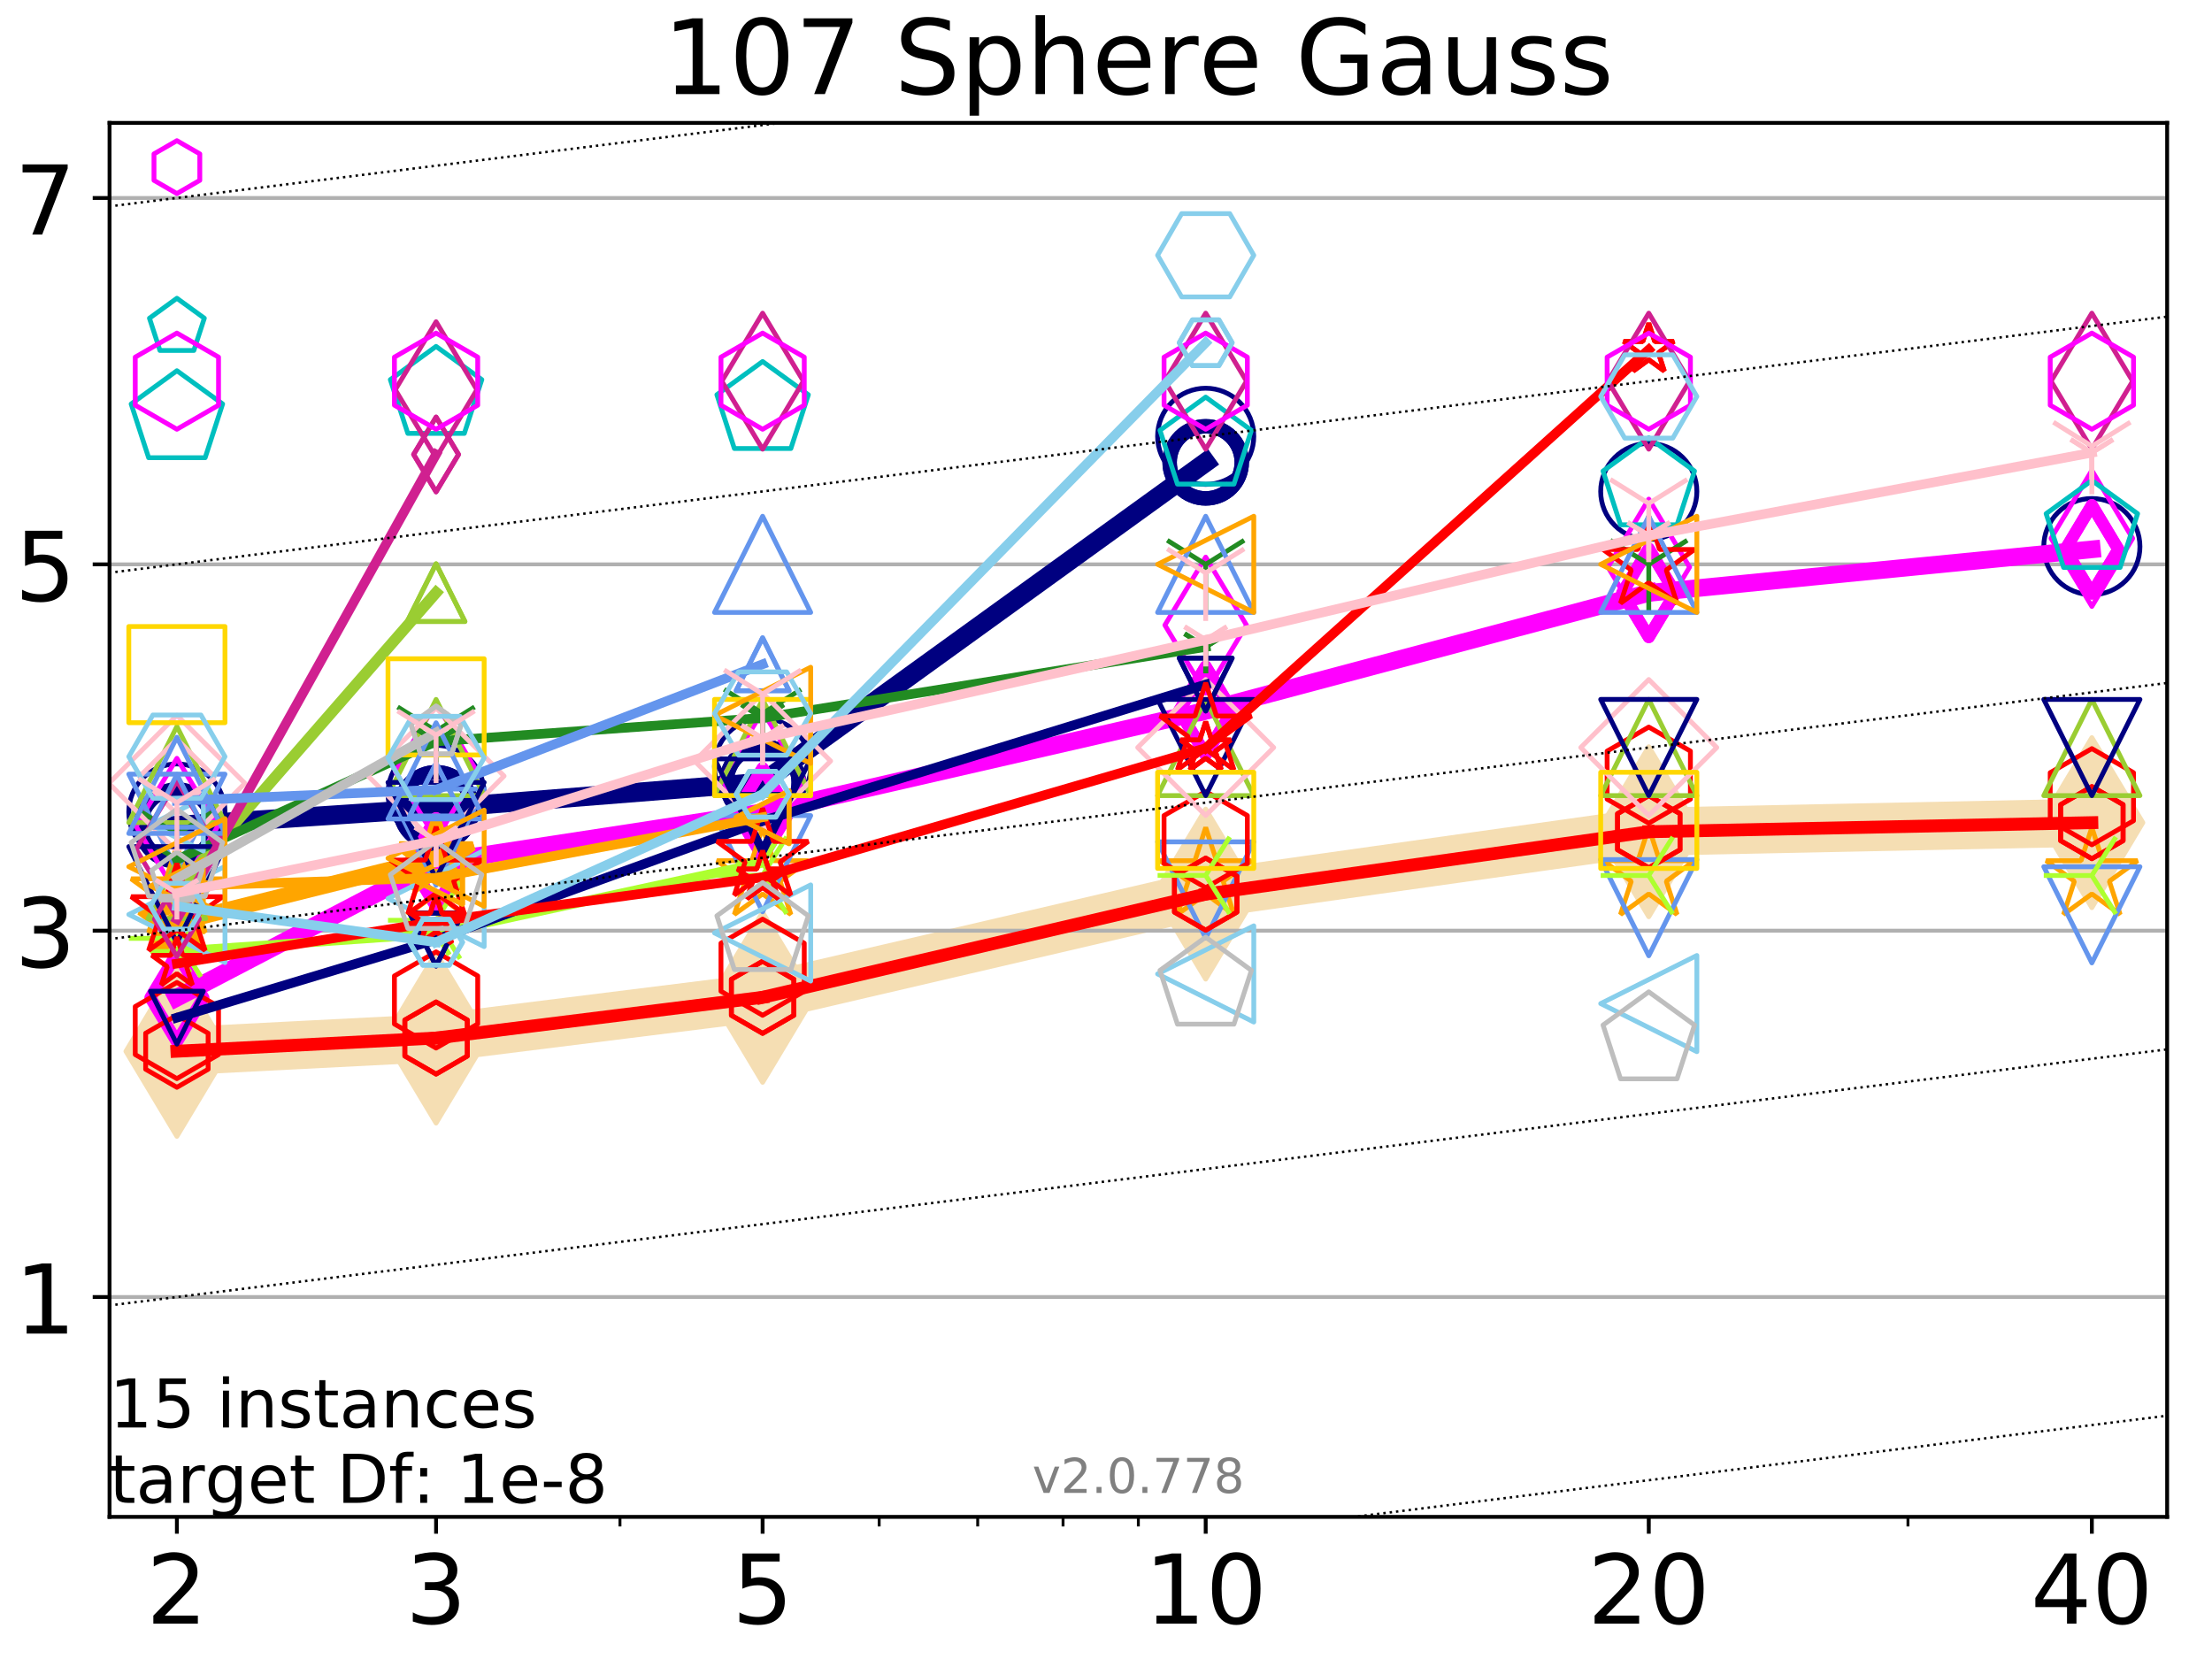 <?xml version="1.0" encoding="utf-8" standalone="no"?>
<!DOCTYPE svg PUBLIC "-//W3C//DTD SVG 1.1//EN"
  "http://www.w3.org/Graphics/SVG/1.1/DTD/svg11.dtd">
<!-- Created with matplotlib (http://matplotlib.org/) -->
<svg height="345pt" version="1.1" viewBox="0 0 460 345" width="460pt" xmlns="http://www.w3.org/2000/svg" xmlns:xlink="http://www.w3.org/1999/xlink">
 <defs>
  <style type="text/css">
*{stroke-linecap:butt;stroke-linejoin:round;}
  </style>
 </defs>
 <g id="figure_1">
  <g id="patch_1">
   <path d="M 0 345.6 
L 460.8 345.6 
L 460.8 0 
L 0 0 
z
" style="fill:#ffffff;"/>
  </g>
  <g id="axes_1">
   <g id="patch_2">
    <path d="M 22.78 315.44 
L 450.672 315.44 
L 450.672 25.56 
L 22.78 25.56 
z
" style="fill:#ffffff;"/>
   </g>
   <g id="line2d_1">
    <path clip-path="url(#pff53cd3e83)" d="M 36.786 218.63 
L 90.685 215.871 
L 158.59 207.398 
L 250.732 185.936 
L 342.873 172.964 
L 435.015 171.075 
" style="fill:none;stroke:#f5deb3;stroke-linecap:square;stroke-width:10;"/>
    <defs>
     <path d="M -0 17.678 
L 10.607 0 
L 0 -17.678 
L -10.607 -0 
z
" id="m7907d8d5c6" style="stroke:#f5deb3;stroke-linejoin:miter;"/>
    </defs>
    <g clip-path="url(#pff53cd3e83)">
     <use style="fill:#f5deb3;stroke:#f5deb3;stroke-linejoin:miter;" x="36.786" xlink:href="#m7907d8d5c6" y="218.63"/>
     <use style="fill:#f5deb3;stroke:#f5deb3;stroke-linejoin:miter;" x="90.685" xlink:href="#m7907d8d5c6" y="215.871"/>
     <use style="fill:#f5deb3;stroke:#f5deb3;stroke-linejoin:miter;" x="158.59" xlink:href="#m7907d8d5c6" y="207.398"/>
     <use style="fill:#f5deb3;stroke:#f5deb3;stroke-linejoin:miter;" x="250.732" xlink:href="#m7907d8d5c6" y="185.936"/>
     <use style="fill:#f5deb3;stroke:#f5deb3;stroke-linejoin:miter;" x="342.873" xlink:href="#m7907d8d5c6" y="172.964"/>
     <use style="fill:#f5deb3;stroke:#f5deb3;stroke-linejoin:miter;" x="435.015" xlink:href="#m7907d8d5c6" y="171.075"/>
    </g>
   </g>
   <g id="matplotlib.axis_1">
    <g id="xtick_1">
     <g id="line2d_2">
      <defs>
       <path d="M 0 0 
L 0 3.5 
" id="m33d2e7082d" style="stroke:#000000;stroke-width:0.8;"/>
      </defs>
      <g>
       <use style="stroke:#000000;stroke-width:0.8;" x="36.786" xlink:href="#m33d2e7082d" y="315.44"/>
      </g>
     </g>
     <g id="text_1">
      <!-- 2 -->
      <defs>
       <path d="M 19.188 8.297 
L 53.609 8.297 
L 53.609 0 
L 7.328 0 
L 7.328 8.297 
Q 12.938 14.109 22.625 23.891 
Q 32.328 33.688 34.812 36.531 
Q 39.547 41.844 41.422 45.531 
Q 43.312 49.219 43.312 52.781 
Q 43.312 58.594 39.234 62.25 
Q 35.156 65.922 28.609 65.922 
Q 23.969 65.922 18.812 64.312 
Q 13.672 62.703 7.812 59.422 
L 7.812 69.391 
Q 13.766 71.781 18.938 73 
Q 24.125 74.219 28.422 74.219 
Q 39.75 74.219 46.484 68.547 
Q 53.219 62.891 53.219 53.422 
Q 53.219 48.922 51.531 44.891 
Q 49.859 40.875 45.406 35.406 
Q 44.188 33.984 37.641 27.219 
Q 31.109 20.453 19.188 8.297 
z
" id="DejaVuSans-32"/>
      </defs>
      <g transform="translate(30.423 337.637)scale(0.2 -0.2)">
       <use xlink:href="#DejaVuSans-32"/>
      </g>
     </g>
    </g>
    <g id="xtick_2">
     <g id="line2d_3">
      <g>
       <use style="stroke:#000000;stroke-width:0.8;" x="90.685" xlink:href="#m33d2e7082d" y="315.44"/>
      </g>
     </g>
     <g id="text_2">
      <!-- 3 -->
      <defs>
       <path d="M 40.578 39.312 
Q 47.656 37.797 51.625 33 
Q 55.609 28.219 55.609 21.188 
Q 55.609 10.406 48.188 4.484 
Q 40.766 -1.422 27.094 -1.422 
Q 22.516 -1.422 17.656 -0.516 
Q 12.797 0.391 7.625 2.203 
L 7.625 11.719 
Q 11.719 9.328 16.594 8.109 
Q 21.484 6.891 26.812 6.891 
Q 36.078 6.891 40.938 10.547 
Q 45.797 14.203 45.797 21.188 
Q 45.797 27.641 41.281 31.266 
Q 36.766 34.906 28.719 34.906 
L 20.219 34.906 
L 20.219 43.016 
L 29.109 43.016 
Q 36.375 43.016 40.234 45.922 
Q 44.094 48.828 44.094 54.297 
Q 44.094 59.906 40.109 62.906 
Q 36.141 65.922 28.719 65.922 
Q 24.656 65.922 20.016 65.031 
Q 15.375 64.156 9.812 62.312 
L 9.812 71.094 
Q 15.438 72.656 20.344 73.438 
Q 25.25 74.219 29.594 74.219 
Q 40.828 74.219 47.359 69.109 
Q 53.906 64.016 53.906 55.328 
Q 53.906 49.266 50.438 45.094 
Q 46.969 40.922 40.578 39.312 
z
" id="DejaVuSans-33"/>
      </defs>
      <g transform="translate(84.323 337.637)scale(0.2 -0.2)">
       <use xlink:href="#DejaVuSans-33"/>
      </g>
     </g>
    </g>
    <g id="xtick_3">
     <g id="line2d_4">
      <g>
       <use style="stroke:#000000;stroke-width:0.8;" x="158.59" xlink:href="#m33d2e7082d" y="315.44"/>
      </g>
     </g>
     <g id="text_3">
      <!-- 5 -->
      <defs>
       <path d="M 10.797 72.906 
L 49.516 72.906 
L 49.516 64.594 
L 19.828 64.594 
L 19.828 46.734 
Q 21.969 47.469 24.109 47.828 
Q 26.266 48.188 28.422 48.188 
Q 40.625 48.188 47.75 41.5 
Q 54.891 34.812 54.891 23.391 
Q 54.891 11.625 47.562 5.094 
Q 40.234 -1.422 26.906 -1.422 
Q 22.312 -1.422 17.547 -0.641 
Q 12.797 0.141 7.719 1.703 
L 7.719 11.625 
Q 12.109 9.234 16.797 8.062 
Q 21.484 6.891 26.703 6.891 
Q 35.156 6.891 40.078 11.328 
Q 45.016 15.766 45.016 23.391 
Q 45.016 31 40.078 35.438 
Q 35.156 39.891 26.703 39.891 
Q 22.75 39.891 18.812 39.016 
Q 14.891 38.141 10.797 36.281 
z
" id="DejaVuSans-35"/>
      </defs>
      <g transform="translate(152.228 337.637)scale(0.2 -0.2)">
       <use xlink:href="#DejaVuSans-35"/>
      </g>
     </g>
    </g>
    <g id="xtick_4">
     <g id="line2d_5">
      <g>
       <use style="stroke:#000000;stroke-width:0.8;" x="250.732" xlink:href="#m33d2e7082d" y="315.44"/>
      </g>
     </g>
     <g id="text_4">
      <!-- 10 -->
      <defs>
       <path d="M 12.406 8.297 
L 28.516 8.297 
L 28.516 63.922 
L 10.984 60.406 
L 10.984 69.391 
L 28.422 72.906 
L 38.281 72.906 
L 38.281 8.297 
L 54.391 8.297 
L 54.391 0 
L 12.406 0 
z
" id="DejaVuSans-31"/>
       <path d="M 31.781 66.406 
Q 24.172 66.406 20.328 58.906 
Q 16.5 51.422 16.5 36.375 
Q 16.5 21.391 20.328 13.891 
Q 24.172 6.391 31.781 6.391 
Q 39.453 6.391 43.281 13.891 
Q 47.125 21.391 47.125 36.375 
Q 47.125 51.422 43.281 58.906 
Q 39.453 66.406 31.781 66.406 
z
M 31.781 74.219 
Q 44.047 74.219 50.516 64.516 
Q 56.984 54.828 56.984 36.375 
Q 56.984 17.969 50.516 8.266 
Q 44.047 -1.422 31.781 -1.422 
Q 19.531 -1.422 13.062 8.266 
Q 6.594 17.969 6.594 36.375 
Q 6.594 54.828 13.062 64.516 
Q 19.531 74.219 31.781 74.219 
z
" id="DejaVuSans-30"/>
      </defs>
      <g transform="translate(238.007 337.637)scale(0.2 -0.2)">
       <use xlink:href="#DejaVuSans-31"/>
       <use x="63.623" xlink:href="#DejaVuSans-30"/>
      </g>
     </g>
    </g>
    <g id="xtick_5">
     <g id="line2d_6">
      <g>
       <use style="stroke:#000000;stroke-width:0.8;" x="342.873" xlink:href="#m33d2e7082d" y="315.44"/>
      </g>
     </g>
     <g id="text_5">
      <!-- 20 -->
      <g transform="translate(330.148 337.637)scale(0.2 -0.2)">
       <use xlink:href="#DejaVuSans-32"/>
       <use x="63.623" xlink:href="#DejaVuSans-30"/>
      </g>
     </g>
    </g>
    <g id="xtick_6">
     <g id="line2d_7">
      <g>
       <use style="stroke:#000000;stroke-width:0.8;" x="435.015" xlink:href="#m33d2e7082d" y="315.44"/>
      </g>
     </g>
     <g id="text_6">
      <!-- 40 -->
      <defs>
       <path d="M 37.797 64.312 
L 12.891 25.391 
L 37.797 25.391 
z
M 35.203 72.906 
L 47.609 72.906 
L 47.609 25.391 
L 58.016 25.391 
L 58.016 17.188 
L 47.609 17.188 
L 47.609 0 
L 37.797 0 
L 37.797 17.188 
L 4.891 17.188 
L 4.891 26.703 
z
" id="DejaVuSans-34"/>
      </defs>
      <g transform="translate(422.29 337.637)scale(0.2 -0.2)">
       <use xlink:href="#DejaVuSans-34"/>
       <use x="63.623" xlink:href="#DejaVuSans-30"/>
      </g>
     </g>
    </g>
    <g id="xtick_7">
     <g id="line2d_8">
      <defs>
       <path d="M 0 0 
L 0 2 
" id="me0ccb0bfbb" style="stroke:#000000;stroke-width:0.6;"/>
      </defs>
      <g>
       <use style="stroke:#000000;stroke-width:0.6;" x="36.786" xlink:href="#me0ccb0bfbb" y="315.44"/>
      </g>
     </g>
    </g>
    <g id="xtick_8">
     <g id="line2d_9">
      <g>
       <use style="stroke:#000000;stroke-width:0.6;" x="90.685" xlink:href="#me0ccb0bfbb" y="315.44"/>
      </g>
     </g>
    </g>
    <g id="xtick_9">
     <g id="line2d_10">
      <g>
       <use style="stroke:#000000;stroke-width:0.6;" x="128.927" xlink:href="#me0ccb0bfbb" y="315.44"/>
      </g>
     </g>
    </g>
    <g id="xtick_10">
     <g id="line2d_11">
      <g>
       <use style="stroke:#000000;stroke-width:0.6;" x="158.59" xlink:href="#me0ccb0bfbb" y="315.44"/>
      </g>
     </g>
    </g>
    <g id="xtick_11">
     <g id="line2d_12">
      <g>
       <use style="stroke:#000000;stroke-width:0.6;" x="182.827" xlink:href="#me0ccb0bfbb" y="315.44"/>
      </g>
     </g>
    </g>
    <g id="xtick_12">
     <g id="line2d_13">
      <g>
       <use style="stroke:#000000;stroke-width:0.6;" x="203.318" xlink:href="#me0ccb0bfbb" y="315.44"/>
      </g>
     </g>
    </g>
    <g id="xtick_13">
     <g id="line2d_14">
      <g>
       <use style="stroke:#000000;stroke-width:0.6;" x="221.069" xlink:href="#me0ccb0bfbb" y="315.44"/>
      </g>
     </g>
    </g>
    <g id="xtick_14">
     <g id="line2d_15">
      <g>
       <use style="stroke:#000000;stroke-width:0.6;" x="236.726" xlink:href="#me0ccb0bfbb" y="315.44"/>
      </g>
     </g>
    </g>
    <g id="xtick_15">
     <g id="line2d_16">
      <g>
       <use style="stroke:#000000;stroke-width:0.6;" x="342.873" xlink:href="#me0ccb0bfbb" y="315.44"/>
      </g>
     </g>
    </g>
    <g id="xtick_16">
     <g id="line2d_17">
      <g>
       <use style="stroke:#000000;stroke-width:0.6;" x="396.773" xlink:href="#me0ccb0bfbb" y="315.44"/>
      </g>
     </g>
    </g>
    <g id="xtick_17">
     <g id="line2d_18">
      <g>
       <use style="stroke:#000000;stroke-width:0.6;" x="435.015" xlink:href="#me0ccb0bfbb" y="315.44"/>
      </g>
     </g>
    </g>
   </g>
   <g id="matplotlib.axis_2">
    <g id="ytick_1">
     <g id="line2d_19">
      <path clip-path="url(#pff53cd3e83)" d="M 22.78 269.729 
L 450.672 269.729 
" style="fill:none;stroke:#b0b0b0;stroke-linecap:square;stroke-width:0.8;"/>
     </g>
     <g id="line2d_20">
      <defs>
       <path d="M 0 0 
L -3.5 0 
" id="m755e1d1380" style="stroke:#000000;stroke-width:0.8;"/>
      </defs>
      <g>
       <use style="stroke:#000000;stroke-width:0.8;" x="22.78" xlink:href="#m755e1d1380" y="269.729"/>
      </g>
     </g>
     <g id="text_7">
      <!-- 1 -->
      <g transform="translate(3.055 277.327)scale(0.2 -0.2)">
       <use xlink:href="#DejaVuSans-31"/>
      </g>
     </g>
    </g>
    <g id="ytick_2">
     <g id="line2d_21">
      <path clip-path="url(#pff53cd3e83)" d="M 22.78 193.544 
L 450.672 193.544 
" style="fill:none;stroke:#b0b0b0;stroke-linecap:square;stroke-width:0.8;"/>
     </g>
     <g id="line2d_22">
      <g>
       <use style="stroke:#000000;stroke-width:0.8;" x="22.78" xlink:href="#m755e1d1380" y="193.544"/>
      </g>
     </g>
     <g id="text_8">
      <!-- 3 -->
      <g transform="translate(3.055 201.142)scale(0.2 -0.2)">
       <use xlink:href="#DejaVuSans-33"/>
      </g>
     </g>
    </g>
    <g id="ytick_3">
     <g id="line2d_23">
      <path clip-path="url(#pff53cd3e83)" d="M 22.78 117.358 
L 450.672 117.358 
" style="fill:none;stroke:#b0b0b0;stroke-linecap:square;stroke-width:0.8;"/>
     </g>
     <g id="line2d_24">
      <g>
       <use style="stroke:#000000;stroke-width:0.8;" x="22.78" xlink:href="#m755e1d1380" y="117.358"/>
      </g>
     </g>
     <g id="text_9">
      <!-- 5 -->
      <g transform="translate(3.055 124.957)scale(0.2 -0.2)">
       <use xlink:href="#DejaVuSans-35"/>
      </g>
     </g>
    </g>
    <g id="ytick_4">
     <g id="line2d_25">
      <path clip-path="url(#pff53cd3e83)" d="M 22.78 41.173 
L 450.672 41.173 
" style="fill:none;stroke:#b0b0b0;stroke-linecap:square;stroke-width:0.8;"/>
     </g>
     <g id="line2d_26">
      <g>
       <use style="stroke:#000000;stroke-width:0.8;" x="22.78" xlink:href="#m755e1d1380" y="41.173"/>
      </g>
     </g>
     <g id="text_10">
      <!-- 7 -->
      <defs>
       <path d="M 8.203 72.906 
L 55.078 72.906 
L 55.078 68.703 
L 28.609 0 
L 18.312 0 
L 43.219 64.594 
L 8.203 64.594 
z
" id="DejaVuSans-37"/>
      </defs>
      <g transform="translate(3.055 48.771)scale(0.2 -0.2)">
       <use xlink:href="#DejaVuSans-37"/>
      </g>
     </g>
    </g>
   </g>
   <g id="line2d_27">
    <path clip-path="url(#pff53cd3e83)" d="M 36.786 171.663 
L 90.685 168.087 
" style="fill:none;stroke:#000080;stroke-linecap:square;stroke-width:4;"/>
    <defs>
     <path d="M 0 7.5 
C 1.989 7.5 3.897 6.71 5.303 5.303 
C 6.71 3.897 7.5 1.989 7.5 0 
C 7.5 -1.989 6.71 -3.897 5.303 -5.303 
C 3.897 -6.71 1.989 -7.5 0 -7.5 
C -1.989 -7.5 -3.897 -6.71 -5.303 -5.303 
C -6.71 -3.897 -7.5 -1.989 -7.5 0 
C -7.5 1.989 -6.71 3.897 -5.303 5.303 
C -3.897 6.71 -1.989 7.5 0 7.5 
z
" id="m85ddab0a6a" style="stroke:#000080;stroke-width:3;"/>
    </defs>
    <g clip-path="url(#pff53cd3e83)">
     <use style="fill:none;stroke:#000080;stroke-width:3;" x="36.786" xlink:href="#m85ddab0a6a" y="171.663"/>
     <use style="fill:none;stroke:#000080;stroke-width:3;" x="90.685" xlink:href="#m85ddab0a6a" y="168.087"/>
    </g>
   </g>
   <g id="line2d_28">
    <path clip-path="url(#pff53cd3e83)" d="M 90.685 168.087 
L 158.59 162.695 
" style="fill:none;stroke:#000080;stroke-linecap:square;stroke-width:4;"/>
    <g clip-path="url(#pff53cd3e83)">
     <use style="fill:none;stroke:#000080;stroke-width:3;" x="90.685" xlink:href="#m85ddab0a6a" y="168.087"/>
     <use style="fill:none;stroke:#000080;stroke-width:3;" x="158.59" xlink:href="#m85ddab0a6a" y="162.695"/>
    </g>
   </g>
   <g id="line2d_29">
    <path clip-path="url(#pff53cd3e83)" d="M 158.59 162.695 
L 250.732 96.149 
" style="fill:none;stroke:#000080;stroke-linecap:square;stroke-width:4;"/>
    <g clip-path="url(#pff53cd3e83)">
     <use style="fill:none;stroke:#000080;stroke-width:3;" x="158.59" xlink:href="#m85ddab0a6a" y="162.695"/>
     <use style="fill:none;stroke:#000080;stroke-width:3;" x="250.732" xlink:href="#m85ddab0a6a" y="96.149"/>
    </g>
   </g>
   <g id="line2d_30">
    <path clip-path="url(#pff53cd3e83)" d="M 250.732 96.149 
" style="fill:none;stroke:#000080;stroke-linecap:square;stroke-width:4;"/>
    <g clip-path="url(#pff53cd3e83)">
     <use style="fill:none;stroke:#000080;stroke-width:3;" x="250.732" xlink:href="#m85ddab0a6a" y="96.149"/>
    </g>
   </g>
   <g id="line2d_31"/>
   <g id="line2d_32">
    <defs>
     <path d="M 0 10 
C 2.652 10 5.196 8.946 7.071 7.071 
C 8.946 5.196 10 2.652 10 0 
C 10 -2.652 8.946 -5.196 7.071 -7.071 
C 5.196 -8.946 2.652 -10 0 -10 
C -2.652 -10 -5.196 -8.946 -7.071 -7.071 
C -8.946 -5.196 -10 -2.652 -10 0 
C -10 2.652 -8.946 5.196 -7.071 7.071 
C -5.196 8.946 -2.652 10 0 10 
z
" id="m10add0c320" style="stroke:#000080;"/>
    </defs>
    <g clip-path="url(#pff53cd3e83)">
     <use style="fill:none;stroke:#000080;" x="36.786" xlink:href="#m10add0c320" y="168.863"/>
     <use style="fill:none;stroke:#000080;" x="90.685" xlink:href="#m10add0c320" y="164.991"/>
     <use style="fill:none;stroke:#000080;" x="158.59" xlink:href="#m10add0c320" y="159.388"/>
     <use style="fill:none;stroke:#000080;" x="250.732" xlink:href="#m10add0c320" y="90.733"/>
     <use style="fill:none;stroke:#000080;" x="342.873" xlink:href="#m10add0c320" y="102.2"/>
     <use style="fill:none;stroke:#000080;" x="435.015" xlink:href="#m10add0c320" y="113.667"/>
    </g>
   </g>
   <g id="line2d_33">
    <path clip-path="url(#pff53cd3e83)" d="M 36.786 207.476 
L 90.685 179.338 
" style="fill:none;stroke:#ff00ff;stroke-linecap:square;stroke-width:3.667;"/>
    <defs>
     <path d="M -0 9.192 
L 5.515 0 
L 0 -9.192 
L -5.515 -0 
z
" id="m5d1d15034d" style="stroke:#ff00ff;stroke-linejoin:miter;stroke-width:2.5;"/>
    </defs>
    <g clip-path="url(#pff53cd3e83)">
     <use style="fill:none;stroke:#ff00ff;stroke-linejoin:miter;stroke-width:2.5;" x="36.786" xlink:href="#m5d1d15034d" y="207.476"/>
     <use style="fill:none;stroke:#ff00ff;stroke-linejoin:miter;stroke-width:2.5;" x="90.685" xlink:href="#m5d1d15034d" y="179.338"/>
    </g>
   </g>
   <g id="line2d_34">
    <path clip-path="url(#pff53cd3e83)" d="M 90.685 179.338 
L 158.59 168.933 
" style="fill:none;stroke:#ff00ff;stroke-linecap:square;stroke-width:3.667;"/>
    <g clip-path="url(#pff53cd3e83)">
     <use style="fill:none;stroke:#ff00ff;stroke-linejoin:miter;stroke-width:2.5;" x="90.685" xlink:href="#m5d1d15034d" y="179.338"/>
     <use style="fill:none;stroke:#ff00ff;stroke-linejoin:miter;stroke-width:2.5;" x="158.59" xlink:href="#m5d1d15034d" y="168.933"/>
    </g>
   </g>
   <g id="line2d_35">
    <path clip-path="url(#pff53cd3e83)" d="M 158.59 168.933 
L 250.732 147.801 
" style="fill:none;stroke:#ff00ff;stroke-linecap:square;stroke-width:3.667;"/>
    <g clip-path="url(#pff53cd3e83)">
     <use style="fill:none;stroke:#ff00ff;stroke-linejoin:miter;stroke-width:2.5;" x="158.59" xlink:href="#m5d1d15034d" y="168.933"/>
     <use style="fill:none;stroke:#ff00ff;stroke-linejoin:miter;stroke-width:2.5;" x="250.732" xlink:href="#m5d1d15034d" y="147.801"/>
    </g>
   </g>
   <g id="line2d_36">
    <path clip-path="url(#pff53cd3e83)" d="M 250.732 147.801 
L 342.873 123.293 
" style="fill:none;stroke:#ff00ff;stroke-linecap:square;stroke-width:3.667;"/>
    <g clip-path="url(#pff53cd3e83)">
     <use style="fill:none;stroke:#ff00ff;stroke-linejoin:miter;stroke-width:2.5;" x="250.732" xlink:href="#m5d1d15034d" y="147.801"/>
     <use style="fill:none;stroke:#ff00ff;stroke-linejoin:miter;stroke-width:2.5;" x="342.873" xlink:href="#m5d1d15034d" y="123.293"/>
    </g>
   </g>
   <g id="line2d_37">
    <path clip-path="url(#pff53cd3e83)" d="M 342.873 123.293 
L 435.015 114.24 
" style="fill:none;stroke:#ff00ff;stroke-linecap:square;stroke-width:3.667;"/>
    <g clip-path="url(#pff53cd3e83)">
     <use style="fill:none;stroke:#ff00ff;stroke-linejoin:miter;stroke-width:2.5;" x="342.873" xlink:href="#m5d1d15034d" y="123.293"/>
     <use style="fill:none;stroke:#ff00ff;stroke-linejoin:miter;stroke-width:2.5;" x="435.015" xlink:href="#m5d1d15034d" y="114.24"/>
    </g>
   </g>
   <g id="line2d_38">
    <path clip-path="url(#pff53cd3e83)" d="M 435.015 114.24 
" style="fill:none;stroke:#ff00ff;stroke-linecap:square;stroke-width:3.667;"/>
    <g clip-path="url(#pff53cd3e83)">
     <use style="fill:none;stroke:#ff00ff;stroke-linejoin:miter;stroke-width:2.5;" x="435.015" xlink:href="#m5d1d15034d" y="114.24"/>
    </g>
   </g>
   <g id="line2d_39"/>
   <g id="line2d_40">
    <defs>
     <path d="M -0 14.142 
L 8.485 0 
L -0 -14.142 
L -8.485 -0 
z
" id="me510959817" style="stroke:#ff00ff;stroke-linejoin:miter;"/>
    </defs>
    <g clip-path="url(#pff53cd3e83)">
     <use style="fill:none;stroke:#ff00ff;stroke-linejoin:miter;" x="36.786" xlink:href="#me510959817" y="171.841"/>
     <use style="fill:none;stroke:#ff00ff;stroke-linejoin:miter;" x="90.685" xlink:href="#me510959817" y="160.413"/>
     <use style="fill:none;stroke:#ff00ff;stroke-linejoin:miter;" x="158.59" xlink:href="#me510959817" y="162.005"/>
     <use style="fill:none;stroke:#ff00ff;stroke-linejoin:miter;" x="250.732" xlink:href="#me510959817" y="129.998"/>
     <use style="fill:none;stroke:#ff00ff;stroke-linejoin:miter;" x="342.873" xlink:href="#me510959817" y="117.941"/>
     <use style="fill:none;stroke:#ff00ff;stroke-linejoin:miter;" x="435.015" xlink:href="#me510959817" y="111.968"/>
    </g>
   </g>
   <g id="line2d_41">
    <path clip-path="url(#pff53cd3e83)" d="M 36.786 191.849 
L 90.685 178.431 
" style="fill:none;stroke:#ffa500;stroke-linecap:square;stroke-width:3.333;"/>
    <defs>
     <path d="M 0 -8 
L -1.796 -2.472 
L -7.608 -2.472 
L -2.906 0.944 
L -4.702 6.472 
L -0 3.056 
L 4.702 6.472 
L 2.906 0.944 
L 7.608 -2.472 
L 1.796 -2.472 
z
" id="m23a1be98de" style="stroke:#ffa500;stroke-linejoin:bevel;stroke-width:2;"/>
    </defs>
    <g clip-path="url(#pff53cd3e83)">
     <use style="fill:none;stroke:#ffa500;stroke-linejoin:bevel;stroke-width:2;" x="36.786" xlink:href="#m23a1be98de" y="191.849"/>
     <use style="fill:none;stroke:#ffa500;stroke-linejoin:bevel;stroke-width:2;" x="90.685" xlink:href="#m23a1be98de" y="178.431"/>
    </g>
   </g>
   <g id="line2d_42">
    <path clip-path="url(#pff53cd3e83)" d="M 90.685 178.431 
" style="fill:none;stroke:#ffa500;stroke-linecap:square;stroke-width:3.333;"/>
    <g clip-path="url(#pff53cd3e83)">
     <use style="fill:none;stroke:#ffa500;stroke-linejoin:bevel;stroke-width:2;" x="90.685" xlink:href="#m23a1be98de" y="178.431"/>
    </g>
   </g>
   <g id="line2d_43"/>
   <g id="line2d_44">
    <defs>
     <path d="M 0 -10 
L -2.245 -3.09 
L -9.511 -3.09 
L -3.633 1.18 
L -5.878 8.09 
L -0 3.82 
L 5.878 8.09 
L 3.633 1.18 
L 9.511 -3.09 
L 2.245 -3.09 
z
" id="mf2eb57a731" style="stroke:#ffa500;stroke-linejoin:bevel;"/>
    </defs>
    <g clip-path="url(#pff53cd3e83)">
     <use style="fill:none;stroke:#ffa500;stroke-linejoin:bevel;" x="36.786" xlink:href="#mf2eb57a731" y="185.846"/>
     <use style="fill:none;stroke:#ffa500;stroke-linejoin:bevel;" x="90.685" xlink:href="#mf2eb57a731" y="182.077"/>
     <use style="fill:none;stroke:#ffa500;stroke-linejoin:bevel;" x="158.59" xlink:href="#mf2eb57a731" y="182.077"/>
     <use style="fill:none;stroke:#ffa500;stroke-linejoin:bevel;" x="250.732" xlink:href="#mf2eb57a731" y="182.077"/>
     <use style="fill:none;stroke:#ffa500;stroke-linejoin:bevel;" x="342.873" xlink:href="#mf2eb57a731" y="182.077"/>
     <use style="fill:none;stroke:#ffa500;stroke-linejoin:bevel;" x="435.015" xlink:href="#mf2eb57a731" y="182.077"/>
    </g>
   </g>
   <g id="line2d_45"/>
   <g id="line2d_46">
    <defs>
     <path d="M -0 10 
L 10 -10 
L -10 -10 
z
" id="m6b5e0958b2" style="stroke:#6495ed;stroke-linejoin:miter;"/>
    </defs>
    <g clip-path="url(#pff53cd3e83)">
     <use style="fill:none;stroke:#6495ed;stroke-linejoin:miter;" x="36.786" xlink:href="#m6b5e0958b2" y="170.99"/>
     <use style="fill:none;stroke:#6495ed;stroke-linejoin:miter;" x="90.685" xlink:href="#m6b5e0958b2" y="174.096"/>
     <use style="fill:none;stroke:#6495ed;stroke-linejoin:miter;" x="158.59" xlink:href="#m6b5e0958b2" y="179.607"/>
     <use style="fill:none;stroke:#6495ed;stroke-linejoin:miter;" x="250.732" xlink:href="#m6b5e0958b2" y="185.073"/>
     <use style="fill:none;stroke:#6495ed;stroke-linejoin:miter;" x="342.873" xlink:href="#m6b5e0958b2" y="188.756"/>
     <use style="fill:none;stroke:#6495ed;stroke-linejoin:miter;" x="435.015" xlink:href="#m6b5e0958b2" y="190.243"/>
    </g>
   </g>
   <g id="line2d_47">
    <path clip-path="url(#pff53cd3e83)" d="M 36.786 218.612 
L 90.685 215.864 
" style="fill:none;stroke:#ff0000;stroke-linecap:square;stroke-width:2.667;"/>
    <defs>
     <path d="M 0 -7.5 
L -6.495 -3.75 
L -6.495 3.75 
L -0 7.5 
L 6.495 3.75 
L 6.495 -3.75 
z
" id="mda5ca927f6" style="stroke:#ff0000;stroke-linejoin:miter;"/>
    </defs>
    <g clip-path="url(#pff53cd3e83)">
     <use style="fill:none;stroke:#ff0000;stroke-linejoin:miter;" x="36.786" xlink:href="#mda5ca927f6" y="218.612"/>
     <use style="fill:none;stroke:#ff0000;stroke-linejoin:miter;" x="90.685" xlink:href="#mda5ca927f6" y="215.864"/>
    </g>
   </g>
   <g id="line2d_48">
    <path clip-path="url(#pff53cd3e83)" d="M 90.685 215.864 
L 158.59 207.396 
" style="fill:none;stroke:#ff0000;stroke-linecap:square;stroke-width:2.667;"/>
    <g clip-path="url(#pff53cd3e83)">
     <use style="fill:none;stroke:#ff0000;stroke-linejoin:miter;" x="90.685" xlink:href="#mda5ca927f6" y="215.864"/>
     <use style="fill:none;stroke:#ff0000;stroke-linejoin:miter;" x="158.59" xlink:href="#mda5ca927f6" y="207.396"/>
    </g>
   </g>
   <g id="line2d_49">
    <path clip-path="url(#pff53cd3e83)" d="M 158.59 207.396 
L 250.732 185.937 
" style="fill:none;stroke:#ff0000;stroke-linecap:square;stroke-width:2.667;"/>
    <g clip-path="url(#pff53cd3e83)">
     <use style="fill:none;stroke:#ff0000;stroke-linejoin:miter;" x="158.59" xlink:href="#mda5ca927f6" y="207.396"/>
     <use style="fill:none;stroke:#ff0000;stroke-linejoin:miter;" x="250.732" xlink:href="#mda5ca927f6" y="185.937"/>
    </g>
   </g>
   <g id="line2d_50">
    <path clip-path="url(#pff53cd3e83)" d="M 250.732 185.937 
L 342.873 172.964 
" style="fill:none;stroke:#ff0000;stroke-linecap:square;stroke-width:2.667;"/>
    <g clip-path="url(#pff53cd3e83)">
     <use style="fill:none;stroke:#ff0000;stroke-linejoin:miter;" x="250.732" xlink:href="#mda5ca927f6" y="185.937"/>
     <use style="fill:none;stroke:#ff0000;stroke-linejoin:miter;" x="342.873" xlink:href="#mda5ca927f6" y="172.964"/>
    </g>
   </g>
   <g id="line2d_51">
    <path clip-path="url(#pff53cd3e83)" d="M 342.873 172.964 
L 435.015 171.075 
" style="fill:none;stroke:#ff0000;stroke-linecap:square;stroke-width:2.667;"/>
    <g clip-path="url(#pff53cd3e83)">
     <use style="fill:none;stroke:#ff0000;stroke-linejoin:miter;" x="342.873" xlink:href="#mda5ca927f6" y="172.964"/>
     <use style="fill:none;stroke:#ff0000;stroke-linejoin:miter;" x="435.015" xlink:href="#mda5ca927f6" y="171.075"/>
    </g>
   </g>
   <g id="line2d_52">
    <path clip-path="url(#pff53cd3e83)" d="M 435.015 171.075 
" style="fill:none;stroke:#ff0000;stroke-linecap:square;stroke-width:2.667;"/>
    <g clip-path="url(#pff53cd3e83)">
     <use style="fill:none;stroke:#ff0000;stroke-linejoin:miter;" x="435.015" xlink:href="#mda5ca927f6" y="171.075"/>
    </g>
   </g>
   <g id="line2d_53"/>
   <g id="line2d_54">
    <defs>
     <path d="M 0 -10 
L -8.66 -5 
L -8.66 5 
L -0 10 
L 8.66 5 
L 8.66 -5 
z
" id="m4e31c27774" style="stroke:#ff0000;stroke-linejoin:miter;"/>
    </defs>
    <g clip-path="url(#pff53cd3e83)">
     <use style="fill:none;stroke:#ff0000;stroke-linejoin:miter;" x="36.786" xlink:href="#m4e31c27774" y="214.31"/>
     <use style="fill:none;stroke:#ff0000;stroke-linejoin:miter;" x="90.685" xlink:href="#m4e31c27774" y="207.948"/>
     <use style="fill:none;stroke:#ff0000;stroke-linejoin:miter;" x="158.59" xlink:href="#m4e31c27774" y="201.14"/>
     <use style="fill:none;stroke:#ff0000;stroke-linejoin:miter;" x="250.732" xlink:href="#m4e31c27774" y="174.596"/>
     <use style="fill:none;stroke:#ff0000;stroke-linejoin:miter;" x="342.873" xlink:href="#m4e31c27774" y="161.196"/>
     <use style="fill:none;stroke:#ff0000;stroke-linejoin:miter;" x="435.015" xlink:href="#m4e31c27774" y="165.68"/>
    </g>
   </g>
   <g id="line2d_55">
    <path clip-path="url(#pff53cd3e83)" d="M 36.786 185.055 
L 90.685 123.246 
" style="fill:none;stroke:#9acd32;stroke-linecap:square;stroke-width:2.333;"/>
    <defs>
     <path d="M 0 -6 
L -6 6 
L 6 6 
z
" id="mf96946a104" style="stroke:#9acd32;stroke-linejoin:miter;"/>
    </defs>
    <g clip-path="url(#pff53cd3e83)">
     <use style="fill:none;stroke:#9acd32;stroke-linejoin:miter;" x="36.786" xlink:href="#mf96946a104" y="185.055"/>
     <use style="fill:none;stroke:#9acd32;stroke-linejoin:miter;" x="90.685" xlink:href="#mf96946a104" y="123.246"/>
    </g>
   </g>
   <g id="line2d_56">
    <path clip-path="url(#pff53cd3e83)" d="M 90.685 123.246 
" style="fill:none;stroke:#9acd32;stroke-linecap:square;stroke-width:2.333;"/>
    <g clip-path="url(#pff53cd3e83)">
     <use style="fill:none;stroke:#9acd32;stroke-linejoin:miter;" x="90.685" xlink:href="#mf96946a104" y="123.246"/>
    </g>
   </g>
   <g id="line2d_57"/>
   <g id="line2d_58">
    <defs>
     <path d="M 0 -10 
L -10 10 
L 10 10 
z
" id="m87671a3f53" style="stroke:#9acd32;stroke-linejoin:miter;"/>
    </defs>
    <g clip-path="url(#pff53cd3e83)">
     <use style="fill:none;stroke:#9acd32;stroke-linejoin:miter;" x="36.786" xlink:href="#m87671a3f53" y="161.06"/>
     <use style="fill:none;stroke:#9acd32;stroke-linejoin:miter;" x="90.685" xlink:href="#m87671a3f53" y="155.45"/>
     <use style="fill:none;stroke:#9acd32;stroke-linejoin:miter;" x="158.59" xlink:href="#m87671a3f53" y="155.451"/>
     <use style="fill:none;stroke:#9acd32;stroke-linejoin:miter;" x="250.732" xlink:href="#m87671a3f53" y="155.451"/>
     <use style="fill:none;stroke:#9acd32;stroke-linejoin:miter;" x="342.873" xlink:href="#m87671a3f53" y="155.451"/>
     <use style="fill:none;stroke:#9acd32;stroke-linejoin:miter;" x="435.015" xlink:href="#m87671a3f53" y="155.451"/>
    </g>
   </g>
   <g id="line2d_59">
    <path clip-path="url(#pff53cd3e83)" d="M 36.786 68.027 
" style="fill:none;stroke:#00bfbf;stroke-linecap:square;stroke-width:2;"/>
    <defs>
     <path d="M 0 -6 
L -5.706 -1.854 
L -3.527 4.854 
L 3.527 4.854 
L 5.706 -1.854 
z
" id="m7aec63f04f" style="stroke:#00bfbf;stroke-linejoin:miter;"/>
    </defs>
    <g clip-path="url(#pff53cd3e83)">
     <use style="fill:none;stroke:#00bfbf;stroke-linejoin:miter;" x="36.786" xlink:href="#m7aec63f04f" y="68.027"/>
    </g>
   </g>
   <g id="line2d_60"/>
   <g id="line2d_61">
    <defs>
     <path d="M 0 -10 
L -9.511 -3.09 
L -5.878 8.09 
L 5.878 8.09 
L 9.511 -3.09 
z
" id="m26805a5f9a" style="stroke:#00bfbf;stroke-linejoin:miter;"/>
    </defs>
    <g clip-path="url(#pff53cd3e83)">
     <use style="fill:none;stroke:#00bfbf;stroke-linejoin:miter;" x="36.786" xlink:href="#m26805a5f9a" y="87.093"/>
     <use style="fill:none;stroke:#00bfbf;stroke-linejoin:miter;" x="90.685" xlink:href="#m26805a5f9a" y="82.035"/>
     <use style="fill:none;stroke:#00bfbf;stroke-linejoin:miter;" x="158.59" xlink:href="#m26805a5f9a" y="85.178"/>
     <use style="fill:none;stroke:#00bfbf;stroke-linejoin:miter;" x="250.732" xlink:href="#m26805a5f9a" y="92.58"/>
     <use style="fill:none;stroke:#00bfbf;stroke-linejoin:miter;" x="342.873" xlink:href="#m26805a5f9a" y="101.046"/>
     <use style="fill:none;stroke:#00bfbf;stroke-linejoin:miter;" x="435.015" xlink:href="#m26805a5f9a" y="109.913"/>
    </g>
   </g>
   <g id="line2d_62">
    <path clip-path="url(#pff53cd3e83)" d="M 36.786 197.876 
L 90.685 194.141 
" style="fill:none;stroke:#adff2f;stroke-linecap:square;stroke-width:2;"/>
    <defs>
     <path d="M 0 0 
L -5.5 -0 
M 0 0 
L 2.75 4.4 
M 0 0 
L 2.75 -4.4 
" id="m0e762a697e" style="stroke:#adff2f;"/>
    </defs>
    <g clip-path="url(#pff53cd3e83)">
     <use style="fill:none;stroke:#adff2f;" x="36.786" xlink:href="#m0e762a697e" y="197.876"/>
     <use style="fill:none;stroke:#adff2f;" x="90.685" xlink:href="#m0e762a697e" y="194.141"/>
    </g>
   </g>
   <g id="line2d_63">
    <path clip-path="url(#pff53cd3e83)" d="M 90.685 194.141 
L 158.59 179.407 
" style="fill:none;stroke:#adff2f;stroke-linecap:square;stroke-width:2;"/>
    <g clip-path="url(#pff53cd3e83)">
     <use style="fill:none;stroke:#adff2f;" x="90.685" xlink:href="#m0e762a697e" y="194.141"/>
     <use style="fill:none;stroke:#adff2f;" x="158.59" xlink:href="#m0e762a697e" y="179.407"/>
    </g>
   </g>
   <g id="line2d_64">
    <path clip-path="url(#pff53cd3e83)" d="M 158.59 179.407 
" style="fill:none;stroke:#adff2f;stroke-linecap:square;stroke-width:2;"/>
    <g clip-path="url(#pff53cd3e83)">
     <use style="fill:none;stroke:#adff2f;" x="158.59" xlink:href="#m0e762a697e" y="179.407"/>
    </g>
   </g>
   <g id="line2d_65"/>
   <g id="line2d_66">
    <defs>
     <path d="M 0 0 
L -10 -0 
M 0 0 
L 5 8 
M 0 0 
L 5 -8 
" id="me8263232e3" style="stroke:#adff2f;"/>
    </defs>
    <g clip-path="url(#pff53cd3e83)">
     <use style="fill:none;stroke:#adff2f;" x="36.786" xlink:href="#me8263232e3" y="195.14"/>
     <use style="fill:none;stroke:#adff2f;" x="90.685" xlink:href="#me8263232e3" y="191.381"/>
     <use style="fill:none;stroke:#adff2f;" x="158.59" xlink:href="#me8263232e3" y="182.01"/>
     <use style="fill:none;stroke:#adff2f;" x="250.732" xlink:href="#me8263232e3" y="182.043"/>
     <use style="fill:none;stroke:#adff2f;" x="342.873" xlink:href="#me8263232e3" y="182.06"/>
     <use style="fill:none;stroke:#adff2f;" x="435.015" xlink:href="#me8263232e3" y="182.068"/>
    </g>
   </g>
   <g id="line2d_67">
    <path clip-path="url(#pff53cd3e83)" d="M 36.786 178.773 
L 90.685 154.173 
" style="fill:none;stroke:#228b22;stroke-linecap:square;stroke-width:2;"/>
    <defs>
     <path d="M 0 0 
L 0 5.5 
M 0 0 
L 4.4 -2.75 
M 0 0 
L -4.4 -2.75 
" id="mf000b9a6aa" style="stroke:#228b22;"/>
    </defs>
    <g clip-path="url(#pff53cd3e83)">
     <use style="fill:none;stroke:#228b22;" x="36.786" xlink:href="#mf000b9a6aa" y="178.773"/>
     <use style="fill:none;stroke:#228b22;" x="90.685" xlink:href="#mf000b9a6aa" y="154.173"/>
    </g>
   </g>
   <g id="line2d_68">
    <path clip-path="url(#pff53cd3e83)" d="M 90.685 154.173 
L 158.59 149.292 
" style="fill:none;stroke:#228b22;stroke-linecap:square;stroke-width:2;"/>
    <g clip-path="url(#pff53cd3e83)">
     <use style="fill:none;stroke:#228b22;" x="90.685" xlink:href="#mf000b9a6aa" y="154.173"/>
     <use style="fill:none;stroke:#228b22;" x="158.59" xlink:href="#mf000b9a6aa" y="149.292"/>
    </g>
   </g>
   <g id="line2d_69">
    <path clip-path="url(#pff53cd3e83)" d="M 158.59 149.292 
L 250.732 134.53 
" style="fill:none;stroke:#228b22;stroke-linecap:square;stroke-width:2;"/>
    <g clip-path="url(#pff53cd3e83)">
     <use style="fill:none;stroke:#228b22;" x="158.59" xlink:href="#mf000b9a6aa" y="149.292"/>
     <use style="fill:none;stroke:#228b22;" x="250.732" xlink:href="#mf000b9a6aa" y="134.53"/>
    </g>
   </g>
   <g id="line2d_70">
    <path clip-path="url(#pff53cd3e83)" d="M 250.732 134.53 
" style="fill:none;stroke:#228b22;stroke-linecap:square;stroke-width:2;"/>
    <g clip-path="url(#pff53cd3e83)">
     <use style="fill:none;stroke:#228b22;" x="250.732" xlink:href="#mf000b9a6aa" y="134.53"/>
    </g>
   </g>
   <g id="line2d_71"/>
   <g id="line2d_72">
    <defs>
     <path d="M 0 0 
L 0 10 
M 0 0 
L 8 -5 
M 0 0 
L -8 -5 
" id="mef925899c0" style="stroke:#228b22;"/>
    </defs>
    <g clip-path="url(#pff53cd3e83)">
     <use style="fill:none;stroke:#228b22;" x="36.786" xlink:href="#mef925899c0" y="173.472"/>
     <use style="fill:none;stroke:#228b22;" x="90.685" xlink:href="#mef925899c0" y="152.019"/>
     <use style="fill:none;stroke:#228b22;" x="158.59" xlink:href="#mef925899c0" y="148.365"/>
     <use style="fill:none;stroke:#228b22;" x="250.732" xlink:href="#mef925899c0" y="117.358"/>
     <use style="fill:none;stroke:#228b22;" x="342.873" xlink:href="#mef925899c0" y="117.358"/>
    </g>
   </g>
   <g id="line2d_73">
    <path clip-path="url(#pff53cd3e83)" d="M 36.786 161.493 
" style="fill:none;stroke:#ffc0cb;stroke-linecap:square;stroke-width:2;"/>
    <defs>
     <path d="M -0 7.778 
L 7.778 0 
L 0 -7.778 
L -7.778 -0 
z
" id="ma582d34736" style="stroke:#ffc0cb;stroke-linejoin:miter;"/>
    </defs>
    <g clip-path="url(#pff53cd3e83)">
     <use style="fill:none;stroke:#ffc0cb;stroke-linejoin:miter;" x="36.786" xlink:href="#ma582d34736" y="161.493"/>
    </g>
   </g>
   <g id="line2d_74"/>
   <g id="line2d_75">
    <defs>
     <path d="M -0 14.142 
L 14.142 0 
L 0 -14.142 
L -14.142 -0 
z
" id="me1bd621a8d" style="stroke:#ffc0cb;stroke-linejoin:miter;"/>
    </defs>
    <g clip-path="url(#pff53cd3e83)">
     <use style="fill:none;stroke:#ffc0cb;stroke-linejoin:miter;" x="36.786" xlink:href="#me1bd621a8d" y="162.897"/>
     <use style="fill:none;stroke:#ffc0cb;stroke-linejoin:miter;" x="90.685" xlink:href="#me1bd621a8d" y="161.379"/>
     <use style="fill:none;stroke:#ffc0cb;stroke-linejoin:miter;" x="158.59" xlink:href="#me1bd621a8d" y="158.262"/>
     <use style="fill:none;stroke:#ffc0cb;stroke-linejoin:miter;" x="250.732" xlink:href="#me1bd621a8d" y="155.451"/>
     <use style="fill:none;stroke:#ffc0cb;stroke-linejoin:miter;" x="342.873" xlink:href="#me1bd621a8d" y="155.451"/>
    </g>
   </g>
   <g id="line2d_76">
    <path clip-path="url(#pff53cd3e83)" d="M 36.786 171.474 
" style="fill:none;stroke:#87ceeb;stroke-linecap:square;stroke-width:2;"/>
    <defs>
     <path d="M -5.5 -0 
L 5.5 5.5 
L 5.5 -5.5 
z
" id="mc8f398f951" style="stroke:#87ceeb;stroke-linejoin:miter;"/>
    </defs>
    <g clip-path="url(#pff53cd3e83)">
     <use style="fill:none;stroke:#87ceeb;stroke-linejoin:miter;" x="36.786" xlink:href="#mc8f398f951" y="171.474"/>
    </g>
   </g>
   <g id="line2d_77"/>
   <g id="line2d_78">
    <defs>
     <path d="M -10 -0 
L 10 10 
L 10 -10 
z
" id="m89a8ef17b8" style="stroke:#87ceeb;stroke-linejoin:miter;"/>
    </defs>
    <g clip-path="url(#pff53cd3e83)">
     <use style="fill:none;stroke:#87ceeb;stroke-linejoin:miter;" x="36.786" xlink:href="#m89a8ef17b8" y="190.173"/>
     <use style="fill:none;stroke:#87ceeb;stroke-linejoin:miter;" x="90.685" xlink:href="#m89a8ef17b8" y="186.85"/>
     <use style="fill:none;stroke:#87ceeb;stroke-linejoin:miter;" x="158.59" xlink:href="#m89a8ef17b8" y="194.02"/>
     <use style="fill:none;stroke:#87ceeb;stroke-linejoin:miter;" x="250.732" xlink:href="#m89a8ef17b8" y="202.538"/>
     <use style="fill:none;stroke:#87ceeb;stroke-linejoin:miter;" x="342.873" xlink:href="#m89a8ef17b8" y="208.7"/>
    </g>
   </g>
   <g id="line2d_79">
    <path clip-path="url(#pff53cd3e83)" d="M 36.786 211.631 
L 90.685 195.385 
" style="fill:none;stroke:#000080;stroke-linecap:square;stroke-width:2;"/>
    <defs>
     <path d="M -0 5.5 
L 5.5 -5.5 
L -5.5 -5.5 
z
" id="m0b342f8f28" style="stroke:#000080;stroke-linejoin:miter;"/>
    </defs>
    <g clip-path="url(#pff53cd3e83)">
     <use style="fill:none;stroke:#000080;stroke-linejoin:miter;" x="36.786" xlink:href="#m0b342f8f28" y="211.631"/>
     <use style="fill:none;stroke:#000080;stroke-linejoin:miter;" x="90.685" xlink:href="#m0b342f8f28" y="195.385"/>
    </g>
   </g>
   <g id="line2d_80">
    <path clip-path="url(#pff53cd3e83)" d="M 90.685 195.385 
L 158.59 170.709 
" style="fill:none;stroke:#000080;stroke-linecap:square;stroke-width:2;"/>
    <g clip-path="url(#pff53cd3e83)">
     <use style="fill:none;stroke:#000080;stroke-linejoin:miter;" x="90.685" xlink:href="#m0b342f8f28" y="195.385"/>
     <use style="fill:none;stroke:#000080;stroke-linejoin:miter;" x="158.59" xlink:href="#m0b342f8f28" y="170.709"/>
    </g>
   </g>
   <g id="line2d_81">
    <path clip-path="url(#pff53cd3e83)" d="M 158.59 170.709 
L 250.732 142.353 
" style="fill:none;stroke:#000080;stroke-linecap:square;stroke-width:2;"/>
    <g clip-path="url(#pff53cd3e83)">
     <use style="fill:none;stroke:#000080;stroke-linejoin:miter;" x="158.59" xlink:href="#m0b342f8f28" y="170.709"/>
     <use style="fill:none;stroke:#000080;stroke-linejoin:miter;" x="250.732" xlink:href="#m0b342f8f28" y="142.353"/>
    </g>
   </g>
   <g id="line2d_82">
    <path clip-path="url(#pff53cd3e83)" d="M 250.732 142.353 
" style="fill:none;stroke:#000080;stroke-linecap:square;stroke-width:2;"/>
    <g clip-path="url(#pff53cd3e83)">
     <use style="fill:none;stroke:#000080;stroke-linejoin:miter;" x="250.732" xlink:href="#m0b342f8f28" y="142.353"/>
    </g>
   </g>
   <g id="line2d_83"/>
   <g id="line2d_84">
    <defs>
     <path d="M -0 10 
L 10 -10 
L -10 -10 
z
" id="me52f59cf85" style="stroke:#000080;stroke-linejoin:miter;"/>
    </defs>
    <g clip-path="url(#pff53cd3e83)">
     <use style="fill:none;stroke:#000080;stroke-linejoin:miter;" x="36.786" xlink:href="#me52f59cf85" y="186.06"/>
     <use style="fill:none;stroke:#000080;stroke-linejoin:miter;" x="90.685" xlink:href="#me52f59cf85" y="172.701"/>
     <use style="fill:none;stroke:#000080;stroke-linejoin:miter;" x="158.59" xlink:href="#me52f59cf85" y="167.817"/>
     <use style="fill:none;stroke:#000080;stroke-linejoin:miter;" x="250.732" xlink:href="#me52f59cf85" y="155.45"/>
     <use style="fill:none;stroke:#000080;stroke-linejoin:miter;" x="342.873" xlink:href="#me52f59cf85" y="155.449"/>
     <use style="fill:none;stroke:#000080;stroke-linejoin:miter;" x="435.015" xlink:href="#me52f59cf85" y="155.451"/>
    </g>
   </g>
   <g id="line2d_85">
    <path clip-path="url(#pff53cd3e83)" d="M 36.786 200.373 
L 90.685 191.663 
" style="fill:none;stroke:#ff0000;stroke-linecap:square;stroke-width:2;"/>
    <defs>
     <path d="M 0 -5.5 
L -1.235 -1.7 
L -5.231 -1.7 
L -1.998 0.649 
L -3.233 4.45 
L -0 2.101 
L 3.233 4.45 
L 1.998 0.649 
L 5.231 -1.7 
L 1.235 -1.7 
z
" id="m31d23f9e71" style="stroke:#ff0000;stroke-linejoin:bevel;"/>
    </defs>
    <g clip-path="url(#pff53cd3e83)">
     <use style="fill:none;stroke:#ff0000;stroke-linejoin:bevel;" x="36.786" xlink:href="#m31d23f9e71" y="200.373"/>
     <use style="fill:none;stroke:#ff0000;stroke-linejoin:bevel;" x="90.685" xlink:href="#m31d23f9e71" y="191.663"/>
    </g>
   </g>
   <g id="line2d_86">
    <path clip-path="url(#pff53cd3e83)" d="M 90.685 191.663 
L 158.59 182.426 
" style="fill:none;stroke:#ff0000;stroke-linecap:square;stroke-width:2;"/>
    <g clip-path="url(#pff53cd3e83)">
     <use style="fill:none;stroke:#ff0000;stroke-linejoin:bevel;" x="90.685" xlink:href="#m31d23f9e71" y="191.663"/>
     <use style="fill:none;stroke:#ff0000;stroke-linejoin:bevel;" x="158.59" xlink:href="#m31d23f9e71" y="182.426"/>
    </g>
   </g>
   <g id="line2d_87">
    <path clip-path="url(#pff53cd3e83)" d="M 158.59 182.426 
L 250.732 155.58 
" style="fill:none;stroke:#ff0000;stroke-linecap:square;stroke-width:2;"/>
    <g clip-path="url(#pff53cd3e83)">
     <use style="fill:none;stroke:#ff0000;stroke-linejoin:bevel;" x="158.59" xlink:href="#m31d23f9e71" y="182.426"/>
     <use style="fill:none;stroke:#ff0000;stroke-linejoin:bevel;" x="250.732" xlink:href="#m31d23f9e71" y="155.58"/>
    </g>
   </g>
   <g id="line2d_88">
    <path clip-path="url(#pff53cd3e83)" d="M 250.732 155.58 
L 342.873 72.71 
" style="fill:none;stroke:#ff0000;stroke-linecap:square;stroke-width:2;"/>
    <g clip-path="url(#pff53cd3e83)">
     <use style="fill:none;stroke:#ff0000;stroke-linejoin:bevel;" x="250.732" xlink:href="#m31d23f9e71" y="155.58"/>
     <use style="fill:none;stroke:#ff0000;stroke-linejoin:bevel;" x="342.873" xlink:href="#m31d23f9e71" y="72.71"/>
    </g>
   </g>
   <g id="line2d_89">
    <path clip-path="url(#pff53cd3e83)" d="M 342.873 72.71 
" style="fill:none;stroke:#ff0000;stroke-linecap:square;stroke-width:2;"/>
    <g clip-path="url(#pff53cd3e83)">
     <use style="fill:none;stroke:#ff0000;stroke-linejoin:bevel;" x="342.873" xlink:href="#m31d23f9e71" y="72.71"/>
    </g>
   </g>
   <g id="line2d_90"/>
   <g id="line2d_91">
    <defs>
     <path d="M 0 -10 
L -2.245 -3.09 
L -9.511 -3.09 
L -3.633 1.18 
L -5.878 8.09 
L -0 3.82 
L 5.878 8.09 
L 3.633 1.18 
L 9.511 -3.09 
L 2.245 -3.09 
z
" id="m97aae0dbfc" style="stroke:#ff0000;stroke-linejoin:bevel;"/>
    </defs>
    <g clip-path="url(#pff53cd3e83)">
     <use style="fill:none;stroke:#ff0000;stroke-linejoin:bevel;" x="36.786" xlink:href="#m97aae0dbfc" y="189.563"/>
     <use style="fill:none;stroke:#ff0000;stroke-linejoin:bevel;" x="90.685" xlink:href="#m97aae0dbfc" y="181.945"/>
     <use style="fill:none;stroke:#ff0000;stroke-linejoin:bevel;" x="158.59" xlink:href="#m97aae0dbfc" y="178.061"/>
     <use style="fill:none;stroke:#ff0000;stroke-linejoin:bevel;" x="250.732" xlink:href="#m97aae0dbfc" y="151.987"/>
     <use style="fill:none;stroke:#ff0000;stroke-linejoin:bevel;" x="342.873" xlink:href="#m97aae0dbfc" y="117.358"/>
    </g>
   </g>
   <g id="line2d_92"/>
   <g id="line2d_93">
    <defs>
     <path d="M -10 10 
L 10 10 
L 10 -10 
L -10 -10 
z
" id="m879b273af9" style="stroke:#ffd700;stroke-linejoin:miter;"/>
    </defs>
    <g clip-path="url(#pff53cd3e83)">
     <use style="fill:none;stroke:#ffd700;stroke-linejoin:miter;" x="36.786" xlink:href="#m879b273af9" y="140.292"/>
     <use style="fill:none;stroke:#ffd700;stroke-linejoin:miter;" x="90.685" xlink:href="#m879b273af9" y="146.995"/>
     <use style="fill:none;stroke:#ffd700;stroke-linejoin:miter;" x="158.59" xlink:href="#m879b273af9" y="155.443"/>
     <use style="fill:none;stroke:#ffd700;stroke-linejoin:miter;" x="250.732" xlink:href="#m879b273af9" y="170.596"/>
     <use style="fill:none;stroke:#ffd700;stroke-linejoin:miter;" x="342.873" xlink:href="#m879b273af9" y="170.602"/>
    </g>
   </g>
   <g id="line2d_94">
    <path clip-path="url(#pff53cd3e83)" d="M 36.786 191.132 
L 90.685 94.507 
" style="fill:none;stroke:#d02090;stroke-linecap:square;stroke-width:2;"/>
    <defs>
     <path d="M -0 7.778 
L 4.667 0 
L -0 -7.778 
L -4.667 -0 
z
" id="md5318b0265" style="stroke:#d02090;stroke-linejoin:miter;"/>
    </defs>
    <g clip-path="url(#pff53cd3e83)">
     <use style="fill:none;stroke:#d02090;stroke-linejoin:miter;" x="36.786" xlink:href="#md5318b0265" y="191.132"/>
     <use style="fill:none;stroke:#d02090;stroke-linejoin:miter;" x="90.685" xlink:href="#md5318b0265" y="94.507"/>
    </g>
   </g>
   <g id="line2d_95">
    <path clip-path="url(#pff53cd3e83)" d="M 90.685 94.507 
" style="fill:none;stroke:#d02090;stroke-linecap:square;stroke-width:2;"/>
    <g clip-path="url(#pff53cd3e83)">
     <use style="fill:none;stroke:#d02090;stroke-linejoin:miter;" x="90.685" xlink:href="#md5318b0265" y="94.507"/>
    </g>
   </g>
   <g id="line2d_96"/>
   <g id="line2d_97">
    <defs>
     <path d="M -0 14.142 
L 8.485 0 
L -0 -14.142 
L -8.485 -0 
z
" id="mf6208ef643" style="stroke:#d02090;stroke-linejoin:miter;"/>
    </defs>
    <g clip-path="url(#pff53cd3e83)">
     <use style="fill:none;stroke:#d02090;stroke-linejoin:miter;" x="36.786" xlink:href="#mf6208ef643" y="176.59"/>
     <use style="fill:none;stroke:#d02090;stroke-linejoin:miter;" x="90.685" xlink:href="#mf6208ef643" y="81.049"/>
     <use style="fill:none;stroke:#d02090;stroke-linejoin:miter;" x="158.59" xlink:href="#mf6208ef643" y="79.266"/>
     <use style="fill:none;stroke:#d02090;stroke-linejoin:miter;" x="250.732" xlink:href="#mf6208ef643" y="79.266"/>
     <use style="fill:none;stroke:#d02090;stroke-linejoin:miter;" x="342.873" xlink:href="#mf6208ef643" y="79.266"/>
     <use style="fill:none;stroke:#d02090;stroke-linejoin:miter;" x="435.015" xlink:href="#mf6208ef643" y="79.266"/>
    </g>
   </g>
   <g id="line2d_98">
    <path clip-path="url(#pff53cd3e83)" d="M 36.786 166.531 
L 90.685 164.223 
" style="fill:none;stroke:#6495ed;stroke-linecap:square;stroke-width:2;"/>
    <defs>
     <path d="M 0 -5.5 
L -5.5 5.5 
L 5.5 5.5 
z
" id="ma48d7b54ea" style="stroke:#6495ed;stroke-linejoin:miter;"/>
    </defs>
    <g clip-path="url(#pff53cd3e83)">
     <use style="fill:none;stroke:#6495ed;stroke-linejoin:miter;" x="36.786" xlink:href="#ma48d7b54ea" y="166.531"/>
     <use style="fill:none;stroke:#6495ed;stroke-linejoin:miter;" x="90.685" xlink:href="#ma48d7b54ea" y="164.223"/>
    </g>
   </g>
   <g id="line2d_99">
    <path clip-path="url(#pff53cd3e83)" d="M 90.685 164.223 
L 158.59 138.136 
" style="fill:none;stroke:#6495ed;stroke-linecap:square;stroke-width:2;"/>
    <g clip-path="url(#pff53cd3e83)">
     <use style="fill:none;stroke:#6495ed;stroke-linejoin:miter;" x="90.685" xlink:href="#ma48d7b54ea" y="164.223"/>
     <use style="fill:none;stroke:#6495ed;stroke-linejoin:miter;" x="158.59" xlink:href="#ma48d7b54ea" y="138.136"/>
    </g>
   </g>
   <g id="line2d_100">
    <path clip-path="url(#pff53cd3e83)" d="M 158.59 138.136 
" style="fill:none;stroke:#6495ed;stroke-linecap:square;stroke-width:2;"/>
    <g clip-path="url(#pff53cd3e83)">
     <use style="fill:none;stroke:#6495ed;stroke-linejoin:miter;" x="158.59" xlink:href="#ma48d7b54ea" y="138.136"/>
    </g>
   </g>
   <g id="line2d_101"/>
   <g id="line2d_102">
    <defs>
     <path d="M 0 -10 
L -10 10 
L 10 10 
z
" id="m6685556d89" style="stroke:#6495ed;stroke-linejoin:miter;"/>
    </defs>
    <g clip-path="url(#pff53cd3e83)">
     <use style="fill:none;stroke:#6495ed;stroke-linejoin:miter;" x="36.786" xlink:href="#m6685556d89" y="163.318"/>
     <use style="fill:none;stroke:#6495ed;stroke-linejoin:miter;" x="90.685" xlink:href="#m6685556d89" y="160.305"/>
     <use style="fill:none;stroke:#6495ed;stroke-linejoin:miter;" x="158.59" xlink:href="#m6685556d89" y="117.358"/>
     <use style="fill:none;stroke:#6495ed;stroke-linejoin:miter;" x="250.732" xlink:href="#m6685556d89" y="117.358"/>
     <use style="fill:none;stroke:#6495ed;stroke-linejoin:miter;" x="342.873" xlink:href="#m6685556d89" y="117.358"/>
    </g>
   </g>
   <g id="line2d_103">
    <path clip-path="url(#pff53cd3e83)" d="M 36.786 184.261 
L 90.685 182.549 
" style="fill:none;stroke:#ffa500;stroke-linecap:square;stroke-width:2;"/>
    <defs>
     <path d="M -5.5 -0 
L 5.5 5.5 
L 5.5 -5.5 
z
" id="m6b16e36ead" style="stroke:#ffa500;stroke-linejoin:miter;"/>
    </defs>
    <g clip-path="url(#pff53cd3e83)">
     <use style="fill:none;stroke:#ffa500;stroke-linejoin:miter;" x="36.786" xlink:href="#m6b16e36ead" y="184.261"/>
     <use style="fill:none;stroke:#ffa500;stroke-linejoin:miter;" x="90.685" xlink:href="#m6b16e36ead" y="182.549"/>
    </g>
   </g>
   <g id="line2d_104">
    <path clip-path="url(#pff53cd3e83)" d="M 90.685 182.549 
L 158.59 169.95 
" style="fill:none;stroke:#ffa500;stroke-linecap:square;stroke-width:2;"/>
    <g clip-path="url(#pff53cd3e83)">
     <use style="fill:none;stroke:#ffa500;stroke-linejoin:miter;" x="90.685" xlink:href="#m6b16e36ead" y="182.549"/>
     <use style="fill:none;stroke:#ffa500;stroke-linejoin:miter;" x="158.59" xlink:href="#m6b16e36ead" y="169.95"/>
    </g>
   </g>
   <g id="line2d_105">
    <path clip-path="url(#pff53cd3e83)" d="M 158.59 169.95 
" style="fill:none;stroke:#ffa500;stroke-linecap:square;stroke-width:2;"/>
    <g clip-path="url(#pff53cd3e83)">
     <use style="fill:none;stroke:#ffa500;stroke-linejoin:miter;" x="158.59" xlink:href="#m6b16e36ead" y="169.95"/>
    </g>
   </g>
   <g id="line2d_106"/>
   <g id="line2d_107">
    <defs>
     <path d="M -10 -0 
L 10 10 
L 10 -10 
z
" id="m8d1e5ab986" style="stroke:#ffa500;stroke-linejoin:miter;"/>
    </defs>
    <g clip-path="url(#pff53cd3e83)">
     <use style="fill:none;stroke:#ffa500;stroke-linejoin:miter;" x="36.786" xlink:href="#m8d1e5ab986" y="180.239"/>
     <use style="fill:none;stroke:#ffa500;stroke-linejoin:miter;" x="90.685" xlink:href="#m8d1e5ab986" y="178.476"/>
     <use style="fill:none;stroke:#ffa500;stroke-linejoin:miter;" x="158.59" xlink:href="#m8d1e5ab986" y="148.76"/>
     <use style="fill:none;stroke:#ffa500;stroke-linejoin:miter;" x="250.732" xlink:href="#m8d1e5ab986" y="117.358"/>
     <use style="fill:none;stroke:#ffa500;stroke-linejoin:miter;" x="342.873" xlink:href="#m8d1e5ab986" y="117.358"/>
    </g>
   </g>
   <g id="line2d_108">
    <path clip-path="url(#pff53cd3e83)" d="M 36.786 34.754 
" style="fill:none;stroke:#ff00ff;stroke-linecap:square;stroke-width:2;"/>
    <defs>
     <path d="M 0 -5.5 
L -4.763 -2.75 
L -4.763 2.75 
L -0 5.5 
L 4.763 2.75 
L 4.763 -2.75 
z
" id="m4d9c9af2e7" style="stroke:#ff00ff;stroke-linejoin:miter;"/>
    </defs>
    <g clip-path="url(#pff53cd3e83)">
     <use style="fill:none;stroke:#ff00ff;stroke-linejoin:miter;" x="36.786" xlink:href="#m4d9c9af2e7" y="34.754"/>
    </g>
   </g>
   <g id="line2d_109"/>
   <g id="line2d_110">
    <defs>
     <path d="M 0 -10 
L -8.66 -5 
L -8.66 5 
L -0 10 
L 8.66 5 
L 8.66 -5 
z
" id="m622724f19e" style="stroke:#ff00ff;stroke-linejoin:miter;"/>
    </defs>
    <g clip-path="url(#pff53cd3e83)">
     <use style="fill:none;stroke:#ff00ff;stroke-linejoin:miter;" x="36.786" xlink:href="#m622724f19e" y="79.266"/>
     <use style="fill:none;stroke:#ff00ff;stroke-linejoin:miter;" x="90.685" xlink:href="#m622724f19e" y="79.266"/>
     <use style="fill:none;stroke:#ff00ff;stroke-linejoin:miter;" x="158.59" xlink:href="#m622724f19e" y="79.266"/>
     <use style="fill:none;stroke:#ff00ff;stroke-linejoin:miter;" x="250.732" xlink:href="#m622724f19e" y="79.266"/>
     <use style="fill:none;stroke:#ff00ff;stroke-linejoin:miter;" x="342.873" xlink:href="#m622724f19e" y="79.266"/>
     <use style="fill:none;stroke:#ff00ff;stroke-linejoin:miter;" x="435.015" xlink:href="#m622724f19e" y="79.266"/>
    </g>
   </g>
   <g id="line2d_111">
    <path clip-path="url(#pff53cd3e83)" d="M 36.786 182.701 
L 90.685 152.342 
" style="fill:none;stroke:#bebebe;stroke-linecap:square;stroke-width:2;"/>
    <defs>
     <path d="M 0 -5.5 
L -5.231 -1.7 
L -3.233 4.45 
L 3.233 4.45 
L 5.231 -1.7 
z
" id="m636def8ea2" style="stroke:#bebebe;stroke-linejoin:miter;"/>
    </defs>
    <g clip-path="url(#pff53cd3e83)">
     <use style="fill:none;stroke:#bebebe;stroke-linejoin:miter;" x="36.786" xlink:href="#m636def8ea2" y="182.701"/>
     <use style="fill:none;stroke:#bebebe;stroke-linejoin:miter;" x="90.685" xlink:href="#m636def8ea2" y="152.342"/>
    </g>
   </g>
   <g id="line2d_112">
    <path clip-path="url(#pff53cd3e83)" d="M 90.685 152.342 
" style="fill:none;stroke:#bebebe;stroke-linecap:square;stroke-width:2;"/>
    <g clip-path="url(#pff53cd3e83)">
     <use style="fill:none;stroke:#bebebe;stroke-linejoin:miter;" x="90.685" xlink:href="#m636def8ea2" y="152.342"/>
    </g>
   </g>
   <g id="line2d_113"/>
   <g id="line2d_114">
    <defs>
     <path d="M 0 -10 
L -9.511 -3.09 
L -5.878 8.09 
L 5.878 8.09 
L 9.511 -3.09 
z
" id="m721de1ffce" style="stroke:#bebebe;stroke-linejoin:miter;"/>
    </defs>
    <g clip-path="url(#pff53cd3e83)">
     <use style="fill:none;stroke:#bebebe;stroke-linejoin:miter;" x="36.786" xlink:href="#m721de1ffce" y="178.293"/>
     <use style="fill:none;stroke:#bebebe;stroke-linejoin:miter;" x="90.685" xlink:href="#m721de1ffce" y="184.974"/>
     <use style="fill:none;stroke:#bebebe;stroke-linejoin:miter;" x="158.59" xlink:href="#m721de1ffce" y="193.54"/>
     <use style="fill:none;stroke:#bebebe;stroke-linejoin:miter;" x="250.732" xlink:href="#m721de1ffce" y="204.892"/>
     <use style="fill:none;stroke:#bebebe;stroke-linejoin:miter;" x="342.873" xlink:href="#m721de1ffce" y="216.261"/>
    </g>
   </g>
   <g id="line2d_115">
    <path clip-path="url(#pff53cd3e83)" d="M 36.786 188.447 
L 90.685 195.95 
" style="fill:none;stroke:#87ceeb;stroke-linecap:square;stroke-width:2;"/>
    <defs>
     <path d="M -2.75 -4.763 
L -5.5 -0 
L -2.75 4.763 
L 2.75 4.763 
L 5.5 0 
L 2.75 -4.763 
z
" id="m24e2d60ebe" style="stroke:#87ceeb;stroke-linejoin:miter;"/>
    </defs>
    <g clip-path="url(#pff53cd3e83)">
     <use style="fill:none;stroke:#87ceeb;stroke-linejoin:miter;" x="36.786" xlink:href="#m24e2d60ebe" y="188.447"/>
     <use style="fill:none;stroke:#87ceeb;stroke-linejoin:miter;" x="90.685" xlink:href="#m24e2d60ebe" y="195.95"/>
    </g>
   </g>
   <g id="line2d_116">
    <path clip-path="url(#pff53cd3e83)" d="M 90.685 195.95 
L 158.59 165.161 
" style="fill:none;stroke:#87ceeb;stroke-linecap:square;stroke-width:2;"/>
    <g clip-path="url(#pff53cd3e83)">
     <use style="fill:none;stroke:#87ceeb;stroke-linejoin:miter;" x="90.685" xlink:href="#m24e2d60ebe" y="195.95"/>
     <use style="fill:none;stroke:#87ceeb;stroke-linejoin:miter;" x="158.59" xlink:href="#m24e2d60ebe" y="165.161"/>
    </g>
   </g>
   <g id="line2d_117">
    <path clip-path="url(#pff53cd3e83)" d="M 158.59 165.161 
L 250.732 71.278 
" style="fill:none;stroke:#87ceeb;stroke-linecap:square;stroke-width:2;"/>
    <g clip-path="url(#pff53cd3e83)">
     <use style="fill:none;stroke:#87ceeb;stroke-linejoin:miter;" x="158.59" xlink:href="#m24e2d60ebe" y="165.161"/>
     <use style="fill:none;stroke:#87ceeb;stroke-linejoin:miter;" x="250.732" xlink:href="#m24e2d60ebe" y="71.278"/>
    </g>
   </g>
   <g id="line2d_118">
    <path clip-path="url(#pff53cd3e83)" d="M 250.732 71.278 
" style="fill:none;stroke:#87ceeb;stroke-linecap:square;stroke-width:2;"/>
    <g clip-path="url(#pff53cd3e83)">
     <use style="fill:none;stroke:#87ceeb;stroke-linejoin:miter;" x="250.732" xlink:href="#m24e2d60ebe" y="71.278"/>
    </g>
   </g>
   <g id="line2d_119"/>
   <g id="line2d_120">
    <defs>
     <path d="M -5 -8.66 
L -10 -0 
L -5 8.66 
L 5 8.66 
L 10 0 
L 5 -8.66 
z
" id="m9dfc8c08fd" style="stroke:#87ceeb;stroke-linejoin:miter;"/>
    </defs>
    <g clip-path="url(#pff53cd3e83)">
     <use style="fill:none;stroke:#87ceeb;stroke-linejoin:miter;" x="36.786" xlink:href="#m9dfc8c08fd" y="157.348"/>
     <use style="fill:none;stroke:#87ceeb;stroke-linejoin:miter;" x="90.685" xlink:href="#m9dfc8c08fd" y="157.627"/>
     <use style="fill:none;stroke:#87ceeb;stroke-linejoin:miter;" x="158.59" xlink:href="#m9dfc8c08fd" y="148.383"/>
     <use style="fill:none;stroke:#87ceeb;stroke-linejoin:miter;" x="250.732" xlink:href="#m9dfc8c08fd" y="53.084"/>
     <use style="fill:none;stroke:#87ceeb;stroke-linejoin:miter;" x="342.873" xlink:href="#m9dfc8c08fd" y="82.448"/>
    </g>
   </g>
   <g id="line2d_121">
    <path clip-path="url(#pff53cd3e83)" d="M 36.786 185.716 
L 90.685 174.779 
" style="fill:none;stroke:#ffc0cb;stroke-linecap:square;stroke-width:2;"/>
    <defs>
     <path d="M 0 0 
L 0 5.5 
M 0 0 
L 4.4 -2.75 
M 0 0 
L -4.4 -2.75 
" id="m4715326b87" style="stroke:#ffc0cb;"/>
    </defs>
    <g clip-path="url(#pff53cd3e83)">
     <use style="fill:none;stroke:#ffc0cb;" x="36.786" xlink:href="#m4715326b87" y="185.716"/>
     <use style="fill:none;stroke:#ffc0cb;" x="90.685" xlink:href="#m4715326b87" y="174.779"/>
    </g>
   </g>
   <g id="line2d_122">
    <path clip-path="url(#pff53cd3e83)" d="M 90.685 174.779 
L 158.59 153.563 
" style="fill:none;stroke:#ffc0cb;stroke-linecap:square;stroke-width:2;"/>
    <g clip-path="url(#pff53cd3e83)">
     <use style="fill:none;stroke:#ffc0cb;" x="90.685" xlink:href="#m4715326b87" y="174.779"/>
     <use style="fill:none;stroke:#ffc0cb;" x="158.59" xlink:href="#m4715326b87" y="153.563"/>
    </g>
   </g>
   <g id="line2d_123">
    <path clip-path="url(#pff53cd3e83)" d="M 158.59 153.563 
L 250.732 133.072 
" style="fill:none;stroke:#ffc0cb;stroke-linecap:square;stroke-width:2;"/>
    <g clip-path="url(#pff53cd3e83)">
     <use style="fill:none;stroke:#ffc0cb;" x="158.59" xlink:href="#m4715326b87" y="153.563"/>
     <use style="fill:none;stroke:#ffc0cb;" x="250.732" xlink:href="#m4715326b87" y="133.072"/>
    </g>
   </g>
   <g id="line2d_124">
    <path clip-path="url(#pff53cd3e83)" d="M 250.732 133.072 
L 342.873 111.377 
" style="fill:none;stroke:#ffc0cb;stroke-linecap:square;stroke-width:2;"/>
    <g clip-path="url(#pff53cd3e83)">
     <use style="fill:none;stroke:#ffc0cb;" x="250.732" xlink:href="#m4715326b87" y="133.072"/>
     <use style="fill:none;stroke:#ffc0cb;" x="342.873" xlink:href="#m4715326b87" y="111.377"/>
    </g>
   </g>
   <g id="line2d_125">
    <path clip-path="url(#pff53cd3e83)" d="M 342.873 111.377 
L 435.015 94.139 
" style="fill:none;stroke:#ffc0cb;stroke-linecap:square;stroke-width:2;"/>
    <g clip-path="url(#pff53cd3e83)">
     <use style="fill:none;stroke:#ffc0cb;" x="342.873" xlink:href="#m4715326b87" y="111.377"/>
     <use style="fill:none;stroke:#ffc0cb;" x="435.015" xlink:href="#m4715326b87" y="94.139"/>
    </g>
   </g>
   <g id="line2d_126">
    <path clip-path="url(#pff53cd3e83)" d="M 435.015 94.139 
" style="fill:none;stroke:#ffc0cb;stroke-linecap:square;stroke-width:2;"/>
    <g clip-path="url(#pff53cd3e83)">
     <use style="fill:none;stroke:#ffc0cb;" x="435.015" xlink:href="#m4715326b87" y="94.139"/>
    </g>
   </g>
   <g id="line2d_127"/>
   <g id="line2d_128">
    <defs>
     <path d="M 0 0 
L 0 10 
M 0 0 
L 8 -5 
M 0 0 
L -8 -5 
" id="meda8263525" style="stroke:#ffc0cb;"/>
    </defs>
    <g clip-path="url(#pff53cd3e83)">
     <use style="fill:none;stroke:#ffc0cb;" x="36.786" xlink:href="#meda8263525" y="166.908"/>
     <use style="fill:none;stroke:#ffc0cb;" x="90.685" xlink:href="#meda8263525" y="152.847"/>
     <use style="fill:none;stroke:#ffc0cb;" x="158.59" xlink:href="#meda8263525" y="144.313"/>
     <use style="fill:none;stroke:#ffc0cb;" x="250.732" xlink:href="#meda8263525" y="119.136"/>
     <use style="fill:none;stroke:#ffc0cb;" x="342.873" xlink:href="#meda8263525" y="104.702"/>
     <use style="fill:none;stroke:#ffc0cb;" x="435.015" xlink:href="#meda8263525" y="92.796"/>
    </g>
   </g>
   <g id="line2d_129"/>
   <g id="line2d_130">
    <path clip-path="url(#pff53cd3e83)" d="M 31.274 346.6 
L 461.8 293.021 
" style="fill:none;stroke:#000000;stroke-dasharray:0.5,0.825;stroke-dashoffset:0;stroke-width:0.5;"/>
   </g>
   <g id="line2d_131">
    <path clip-path="url(#pff53cd3e83)" d="M -1 274.431 
L 461.8 216.836 
" style="fill:none;stroke:#000000;stroke-dasharray:0.5,0.825;stroke-dashoffset:0;stroke-width:0.5;"/>
   </g>
   <g id="line2d_132">
    <path clip-path="url(#pff53cd3e83)" d="M -1 198.246 
L 461.8 140.65 
" style="fill:none;stroke:#000000;stroke-dasharray:0.5,0.825;stroke-dashoffset:0;stroke-width:0.5;"/>
   </g>
   <g id="line2d_133">
    <path clip-path="url(#pff53cd3e83)" d="M -1 122.061 
L 461.8 64.465 
" style="fill:none;stroke:#000000;stroke-dasharray:0.5,0.825;stroke-dashoffset:0;stroke-width:0.5;"/>
   </g>
   <g id="line2d_134">
    <path clip-path="url(#pff53cd3e83)" d="M -1 45.875 
L 375.661 -1 
" style="fill:none;stroke:#000000;stroke-dasharray:0.5,0.825;stroke-dashoffset:0;stroke-width:0.5;"/>
   </g>
   <g id="patch_3">
    <path d="M 22.78 315.44 
L 22.78 25.56 
" style="fill:none;stroke:#000000;stroke-linecap:square;stroke-linejoin:miter;stroke-width:0.8;"/>
   </g>
   <g id="patch_4">
    <path d="M 450.672 315.44 
L 450.672 25.56 
" style="fill:none;stroke:#000000;stroke-linecap:square;stroke-linejoin:miter;stroke-width:0.8;"/>
   </g>
   <g id="patch_5">
    <path d="M 22.78 315.44 
L 450.672 315.44 
" style="fill:none;stroke:#000000;stroke-linecap:square;stroke-linejoin:miter;stroke-width:0.8;"/>
   </g>
   <g id="patch_6">
    <path d="M 22.78 25.56 
L 450.672 25.56 
" style="fill:none;stroke:#000000;stroke-linecap:square;stroke-linejoin:miter;stroke-width:0.8;"/>
   </g>
   <g id="text_11">
    <!-- 15 instances -->
    <defs>
     <path id="DejaVuSans-20"/>
     <path d="M 9.422 54.688 
L 18.406 54.688 
L 18.406 0 
L 9.422 0 
z
M 9.422 75.984 
L 18.406 75.984 
L 18.406 64.594 
L 9.422 64.594 
z
" id="DejaVuSans-69"/>
     <path d="M 54.891 33.016 
L 54.891 0 
L 45.906 0 
L 45.906 32.719 
Q 45.906 40.484 42.875 44.328 
Q 39.844 48.188 33.797 48.188 
Q 26.516 48.188 22.312 43.547 
Q 18.109 38.922 18.109 30.906 
L 18.109 0 
L 9.078 0 
L 9.078 54.688 
L 18.109 54.688 
L 18.109 46.188 
Q 21.344 51.125 25.703 53.562 
Q 30.078 56 35.797 56 
Q 45.219 56 50.047 50.172 
Q 54.891 44.344 54.891 33.016 
z
" id="DejaVuSans-6e"/>
     <path d="M 44.281 53.078 
L 44.281 44.578 
Q 40.484 46.531 36.375 47.5 
Q 32.281 48.484 27.875 48.484 
Q 21.188 48.484 17.844 46.438 
Q 14.5 44.391 14.5 40.281 
Q 14.5 37.156 16.891 35.375 
Q 19.281 33.594 26.516 31.984 
L 29.594 31.297 
Q 39.156 29.25 43.188 25.516 
Q 47.219 21.781 47.219 15.094 
Q 47.219 7.469 41.188 3.016 
Q 35.156 -1.422 24.609 -1.422 
Q 20.219 -1.422 15.453 -0.562 
Q 10.688 0.297 5.422 2 
L 5.422 11.281 
Q 10.406 8.688 15.234 7.391 
Q 20.062 6.109 24.812 6.109 
Q 31.156 6.109 34.562 8.281 
Q 37.984 10.453 37.984 14.406 
Q 37.984 18.062 35.516 20.016 
Q 33.062 21.969 24.703 23.781 
L 21.578 24.516 
Q 13.234 26.266 9.516 29.906 
Q 5.812 33.547 5.812 39.891 
Q 5.812 47.609 11.281 51.797 
Q 16.75 56 26.812 56 
Q 31.781 56 36.172 55.266 
Q 40.578 54.547 44.281 53.078 
z
" id="DejaVuSans-73"/>
     <path d="M 18.312 70.219 
L 18.312 54.688 
L 36.812 54.688 
L 36.812 47.703 
L 18.312 47.703 
L 18.312 18.016 
Q 18.312 11.328 20.141 9.422 
Q 21.969 7.516 27.594 7.516 
L 36.812 7.516 
L 36.812 0 
L 27.594 0 
Q 17.188 0 13.234 3.875 
Q 9.281 7.766 9.281 18.016 
L 9.281 47.703 
L 2.688 47.703 
L 2.688 54.688 
L 9.281 54.688 
L 9.281 70.219 
z
" id="DejaVuSans-74"/>
     <path d="M 34.281 27.484 
Q 23.391 27.484 19.188 25 
Q 14.984 22.516 14.984 16.5 
Q 14.984 11.719 18.141 8.906 
Q 21.297 6.109 26.703 6.109 
Q 34.188 6.109 38.703 11.406 
Q 43.219 16.703 43.219 25.484 
L 43.219 27.484 
z
M 52.203 31.203 
L 52.203 0 
L 43.219 0 
L 43.219 8.297 
Q 40.141 3.328 35.547 0.953 
Q 30.953 -1.422 24.312 -1.422 
Q 15.922 -1.422 10.953 3.297 
Q 6 8.016 6 15.922 
Q 6 25.141 12.172 29.828 
Q 18.359 34.516 30.609 34.516 
L 43.219 34.516 
L 43.219 35.406 
Q 43.219 41.609 39.141 45 
Q 35.062 48.391 27.688 48.391 
Q 23 48.391 18.547 47.266 
Q 14.109 46.141 10.016 43.891 
L 10.016 52.203 
Q 14.938 54.109 19.578 55.047 
Q 24.219 56 28.609 56 
Q 40.484 56 46.344 49.844 
Q 52.203 43.703 52.203 31.203 
z
" id="DejaVuSans-61"/>
     <path d="M 48.781 52.594 
L 48.781 44.188 
Q 44.969 46.297 41.141 47.344 
Q 37.312 48.391 33.406 48.391 
Q 24.656 48.391 19.812 42.844 
Q 14.984 37.312 14.984 27.297 
Q 14.984 17.281 19.812 11.734 
Q 24.656 6.203 33.406 6.203 
Q 37.312 6.203 41.141 7.25 
Q 44.969 8.297 48.781 10.406 
L 48.781 2.094 
Q 45.016 0.344 40.984 -0.531 
Q 36.969 -1.422 32.422 -1.422 
Q 20.062 -1.422 12.781 6.344 
Q 5.516 14.109 5.516 27.297 
Q 5.516 40.672 12.859 48.328 
Q 20.219 56 33.016 56 
Q 37.156 56 41.109 55.141 
Q 45.062 54.297 48.781 52.594 
z
" id="DejaVuSans-63"/>
     <path d="M 56.203 29.594 
L 56.203 25.203 
L 14.891 25.203 
Q 15.484 15.922 20.484 11.062 
Q 25.484 6.203 34.422 6.203 
Q 39.594 6.203 44.453 7.469 
Q 49.312 8.734 54.109 11.281 
L 54.109 2.781 
Q 49.266 0.734 44.188 -0.344 
Q 39.109 -1.422 33.891 -1.422 
Q 20.797 -1.422 13.156 6.188 
Q 5.516 13.812 5.516 26.812 
Q 5.516 40.234 12.766 48.109 
Q 20.016 56 32.328 56 
Q 43.359 56 49.781 48.891 
Q 56.203 41.797 56.203 29.594 
z
M 47.219 32.234 
Q 47.125 39.594 43.094 43.984 
Q 39.062 48.391 32.422 48.391 
Q 24.906 48.391 20.391 44.141 
Q 15.875 39.891 15.188 32.172 
z
" id="DejaVuSans-65"/>
    </defs>
    <g transform="translate(22.78 296.851)scale(0.14 -0.14)">
     <use xlink:href="#DejaVuSans-31"/>
     <use x="63.623" xlink:href="#DejaVuSans-35"/>
     <use x="127.246" xlink:href="#DejaVuSans-20"/>
     <use x="159.033" xlink:href="#DejaVuSans-69"/>
     <use x="186.816" xlink:href="#DejaVuSans-6e"/>
     <use x="250.195" xlink:href="#DejaVuSans-73"/>
     <use x="302.295" xlink:href="#DejaVuSans-74"/>
     <use x="341.504" xlink:href="#DejaVuSans-61"/>
     <use x="402.783" xlink:href="#DejaVuSans-6e"/>
     <use x="466.162" xlink:href="#DejaVuSans-63"/>
     <use x="521.143" xlink:href="#DejaVuSans-65"/>
     <use x="582.666" xlink:href="#DejaVuSans-73"/>
    </g>
    <!-- target Df: 1e-8 -->
    <defs>
     <path d="M 41.109 46.297 
Q 39.594 47.172 37.812 47.578 
Q 36.031 48 33.891 48 
Q 26.266 48 22.188 43.047 
Q 18.109 38.094 18.109 28.812 
L 18.109 0 
L 9.078 0 
L 9.078 54.688 
L 18.109 54.688 
L 18.109 46.188 
Q 20.953 51.172 25.484 53.578 
Q 30.031 56 36.531 56 
Q 37.453 56 38.578 55.875 
Q 39.703 55.766 41.062 55.516 
z
" id="DejaVuSans-72"/>
     <path d="M 45.406 27.984 
Q 45.406 37.75 41.375 43.109 
Q 37.359 48.484 30.078 48.484 
Q 22.859 48.484 18.828 43.109 
Q 14.797 37.75 14.797 27.984 
Q 14.797 18.266 18.828 12.891 
Q 22.859 7.516 30.078 7.516 
Q 37.359 7.516 41.375 12.891 
Q 45.406 18.266 45.406 27.984 
z
M 54.391 6.781 
Q 54.391 -7.172 48.188 -13.984 
Q 42 -20.797 29.203 -20.797 
Q 24.469 -20.797 20.266 -20.094 
Q 16.062 -19.391 12.109 -17.922 
L 12.109 -9.188 
Q 16.062 -11.328 19.922 -12.344 
Q 23.781 -13.375 27.781 -13.375 
Q 36.625 -13.375 41.016 -8.766 
Q 45.406 -4.156 45.406 5.172 
L 45.406 9.625 
Q 42.625 4.781 38.281 2.391 
Q 33.938 0 27.875 0 
Q 17.828 0 11.672 7.656 
Q 5.516 15.328 5.516 27.984 
Q 5.516 40.672 11.672 48.328 
Q 17.828 56 27.875 56 
Q 33.938 56 38.281 53.609 
Q 42.625 51.219 45.406 46.391 
L 45.406 54.688 
L 54.391 54.688 
z
" id="DejaVuSans-67"/>
     <path d="M 19.672 64.797 
L 19.672 8.109 
L 31.594 8.109 
Q 46.688 8.109 53.688 14.938 
Q 60.688 21.781 60.688 36.531 
Q 60.688 51.172 53.688 57.984 
Q 46.688 64.797 31.594 64.797 
z
M 9.812 72.906 
L 30.078 72.906 
Q 51.266 72.906 61.172 64.094 
Q 71.094 55.281 71.094 36.531 
Q 71.094 17.672 61.125 8.828 
Q 51.172 0 30.078 0 
L 9.812 0 
z
" id="DejaVuSans-44"/>
     <path d="M 37.109 75.984 
L 37.109 68.5 
L 28.516 68.5 
Q 23.688 68.5 21.797 66.547 
Q 19.922 64.594 19.922 59.516 
L 19.922 54.688 
L 34.719 54.688 
L 34.719 47.703 
L 19.922 47.703 
L 19.922 0 
L 10.891 0 
L 10.891 47.703 
L 2.297 47.703 
L 2.297 54.688 
L 10.891 54.688 
L 10.891 58.5 
Q 10.891 67.625 15.141 71.797 
Q 19.391 75.984 28.609 75.984 
z
" id="DejaVuSans-66"/>
     <path d="M 11.719 12.406 
L 22.016 12.406 
L 22.016 0 
L 11.719 0 
z
M 11.719 51.703 
L 22.016 51.703 
L 22.016 39.312 
L 11.719 39.312 
z
" id="DejaVuSans-3a"/>
     <path d="M 4.891 31.391 
L 31.203 31.391 
L 31.203 23.391 
L 4.891 23.391 
z
" id="DejaVuSans-2d"/>
     <path d="M 31.781 34.625 
Q 24.75 34.625 20.719 30.859 
Q 16.703 27.094 16.703 20.516 
Q 16.703 13.922 20.719 10.156 
Q 24.75 6.391 31.781 6.391 
Q 38.812 6.391 42.859 10.172 
Q 46.922 13.969 46.922 20.516 
Q 46.922 27.094 42.891 30.859 
Q 38.875 34.625 31.781 34.625 
z
M 21.922 38.812 
Q 15.578 40.375 12.031 44.719 
Q 8.5 49.078 8.5 55.328 
Q 8.5 64.062 14.719 69.141 
Q 20.953 74.219 31.781 74.219 
Q 42.672 74.219 48.875 69.141 
Q 55.078 64.062 55.078 55.328 
Q 55.078 49.078 51.531 44.719 
Q 48 40.375 41.703 38.812 
Q 48.828 37.156 52.797 32.312 
Q 56.781 27.484 56.781 20.516 
Q 56.781 9.906 50.312 4.234 
Q 43.844 -1.422 31.781 -1.422 
Q 19.734 -1.422 13.25 4.234 
Q 6.781 9.906 6.781 20.516 
Q 6.781 27.484 10.781 32.312 
Q 14.797 37.156 21.922 38.812 
z
M 18.312 54.391 
Q 18.312 48.734 21.844 45.562 
Q 25.391 42.391 31.781 42.391 
Q 38.141 42.391 41.719 45.562 
Q 45.312 48.734 45.312 54.391 
Q 45.312 60.062 41.719 63.234 
Q 38.141 66.406 31.781 66.406 
Q 25.391 66.406 21.844 63.234 
Q 18.312 60.062 18.312 54.391 
z
" id="DejaVuSans-38"/>
    </defs>
    <g transform="translate(22.78 312.528)scale(0.14 -0.14)">
     <use xlink:href="#DejaVuSans-74"/>
     <use x="39.209" xlink:href="#DejaVuSans-61"/>
     <use x="100.488" xlink:href="#DejaVuSans-72"/>
     <use x="141.586" xlink:href="#DejaVuSans-67"/>
     <use x="205.062" xlink:href="#DejaVuSans-65"/>
     <use x="266.586" xlink:href="#DejaVuSans-74"/>
     <use x="305.795" xlink:href="#DejaVuSans-20"/>
     <use x="337.582" xlink:href="#DejaVuSans-44"/>
     <use x="414.584" xlink:href="#DejaVuSans-66"/>
     <use x="449.742" xlink:href="#DejaVuSans-3a"/>
     <use x="483.434" xlink:href="#DejaVuSans-20"/>
     <use x="515.221" xlink:href="#DejaVuSans-31"/>
     <use x="578.844" xlink:href="#DejaVuSans-65"/>
     <use x="640.367" xlink:href="#DejaVuSans-2d"/>
     <use x="676.451" xlink:href="#DejaVuSans-38"/>
    </g>
   </g>
   <g id="text_12">
    <!-- v2.0.778 -->
    <defs>
     <path d="M 2.984 54.688 
L 12.5 54.688 
L 29.594 8.797 
L 46.688 54.688 
L 56.203 54.688 
L 35.688 0 
L 23.484 0 
z
" id="DejaVuSans-76"/>
     <path d="M 10.688 12.406 
L 21 12.406 
L 21 0 
L 10.688 0 
z
" id="DejaVuSans-2e"/>
    </defs>
    <g style="fill:#808080;" transform="translate(214.682 310.462)scale(0.1 -0.1)">
     <use xlink:href="#DejaVuSans-76"/>
     <use x="59.18" xlink:href="#DejaVuSans-32"/>
     <use x="122.803" xlink:href="#DejaVuSans-2e"/>
     <use x="154.59" xlink:href="#DejaVuSans-30"/>
     <use x="218.213" xlink:href="#DejaVuSans-2e"/>
     <use x="250" xlink:href="#DejaVuSans-37"/>
     <use x="313.623" xlink:href="#DejaVuSans-37"/>
     <use x="377.246" xlink:href="#DejaVuSans-38"/>
    </g>
   </g>
   <g id="text_13">
    <!-- 107 Sphere Gauss -->
    <defs>
     <path d="M 53.516 70.516 
L 53.516 60.891 
Q 47.906 63.578 42.922 64.891 
Q 37.938 66.219 33.297 66.219 
Q 25.25 66.219 20.875 63.094 
Q 16.5 59.969 16.5 54.203 
Q 16.5 49.359 19.406 46.891 
Q 22.312 44.438 30.422 42.922 
L 36.375 41.703 
Q 47.406 39.594 52.656 34.297 
Q 57.906 29 57.906 20.125 
Q 57.906 9.516 50.797 4.047 
Q 43.703 -1.422 29.984 -1.422 
Q 24.812 -1.422 18.969 -0.25 
Q 13.141 0.922 6.891 3.219 
L 6.891 13.375 
Q 12.891 10.016 18.656 8.297 
Q 24.422 6.594 29.984 6.594 
Q 38.422 6.594 43.016 9.906 
Q 47.609 13.234 47.609 19.391 
Q 47.609 24.75 44.312 27.781 
Q 41.016 30.812 33.5 32.328 
L 27.484 33.5 
Q 16.453 35.688 11.516 40.375 
Q 6.594 45.062 6.594 53.422 
Q 6.594 63.094 13.406 68.656 
Q 20.219 74.219 32.172 74.219 
Q 37.312 74.219 42.625 73.281 
Q 47.953 72.359 53.516 70.516 
z
" id="DejaVuSans-53"/>
     <path d="M 18.109 8.203 
L 18.109 -20.797 
L 9.078 -20.797 
L 9.078 54.688 
L 18.109 54.688 
L 18.109 46.391 
Q 20.953 51.266 25.266 53.625 
Q 29.594 56 35.594 56 
Q 45.562 56 51.781 48.094 
Q 58.016 40.188 58.016 27.297 
Q 58.016 14.406 51.781 6.484 
Q 45.562 -1.422 35.594 -1.422 
Q 29.594 -1.422 25.266 0.953 
Q 20.953 3.328 18.109 8.203 
z
M 48.688 27.297 
Q 48.688 37.203 44.609 42.844 
Q 40.531 48.484 33.406 48.484 
Q 26.266 48.484 22.188 42.844 
Q 18.109 37.203 18.109 27.297 
Q 18.109 17.391 22.188 11.75 
Q 26.266 6.109 33.406 6.109 
Q 40.531 6.109 44.609 11.75 
Q 48.688 17.391 48.688 27.297 
z
" id="DejaVuSans-70"/>
     <path d="M 54.891 33.016 
L 54.891 0 
L 45.906 0 
L 45.906 32.719 
Q 45.906 40.484 42.875 44.328 
Q 39.844 48.188 33.797 48.188 
Q 26.516 48.188 22.312 43.547 
Q 18.109 38.922 18.109 30.906 
L 18.109 0 
L 9.078 0 
L 9.078 75.984 
L 18.109 75.984 
L 18.109 46.188 
Q 21.344 51.125 25.703 53.562 
Q 30.078 56 35.797 56 
Q 45.219 56 50.047 50.172 
Q 54.891 44.344 54.891 33.016 
z
" id="DejaVuSans-68"/>
     <path d="M 59.516 10.406 
L 59.516 29.984 
L 43.406 29.984 
L 43.406 38.094 
L 69.281 38.094 
L 69.281 6.781 
Q 63.578 2.734 56.688 0.656 
Q 49.812 -1.422 42 -1.422 
Q 24.906 -1.422 15.25 8.562 
Q 5.609 18.562 5.609 36.375 
Q 5.609 54.25 15.25 64.234 
Q 24.906 74.219 42 74.219 
Q 49.125 74.219 55.547 72.453 
Q 61.969 70.703 67.391 67.281 
L 67.391 56.781 
Q 61.922 61.422 55.766 63.766 
Q 49.609 66.109 42.828 66.109 
Q 29.438 66.109 22.719 58.641 
Q 16.016 51.172 16.016 36.375 
Q 16.016 21.625 22.719 14.156 
Q 29.438 6.688 42.828 6.688 
Q 48.047 6.688 52.141 7.594 
Q 56.25 8.5 59.516 10.406 
z
" id="DejaVuSans-47"/>
     <path d="M 8.5 21.578 
L 8.5 54.688 
L 17.484 54.688 
L 17.484 21.922 
Q 17.484 14.156 20.5 10.266 
Q 23.531 6.391 29.594 6.391 
Q 36.859 6.391 41.078 11.031 
Q 45.312 15.672 45.312 23.688 
L 45.312 54.688 
L 54.297 54.688 
L 54.297 0 
L 45.312 0 
L 45.312 8.406 
Q 42.047 3.422 37.719 1 
Q 33.406 -1.422 27.688 -1.422 
Q 18.266 -1.422 13.375 4.438 
Q 8.5 10.297 8.5 21.578 
z
M 31.109 56 
z
" id="DejaVuSans-75"/>
    </defs>
    <g transform="translate(137.879 19.56)scale(0.216 -0.216)">
     <use xlink:href="#DejaVuSans-31"/>
     <use x="63.623" xlink:href="#DejaVuSans-30"/>
     <use x="127.246" xlink:href="#DejaVuSans-37"/>
     <use x="190.869" xlink:href="#DejaVuSans-20"/>
     <use x="222.656" xlink:href="#DejaVuSans-53"/>
     <use x="286.133" xlink:href="#DejaVuSans-70"/>
     <use x="349.609" xlink:href="#DejaVuSans-68"/>
     <use x="412.988" xlink:href="#DejaVuSans-65"/>
     <use x="474.512" xlink:href="#DejaVuSans-72"/>
     <use x="515.594" xlink:href="#DejaVuSans-65"/>
     <use x="577.117" xlink:href="#DejaVuSans-20"/>
     <use x="608.904" xlink:href="#DejaVuSans-47"/>
     <use x="686.395" xlink:href="#DejaVuSans-61"/>
     <use x="747.674" xlink:href="#DejaVuSans-75"/>
     <use x="811.053" xlink:href="#DejaVuSans-73"/>
     <use x="863.152" xlink:href="#DejaVuSans-73"/>
    </g>
   </g>
  </g>
 </g>
 <defs>
  <clipPath id="pff53cd3e83">
   <rect height="289.88" width="427.892" x="22.78" y="25.56"/>
  </clipPath>
 </defs>
</svg>
